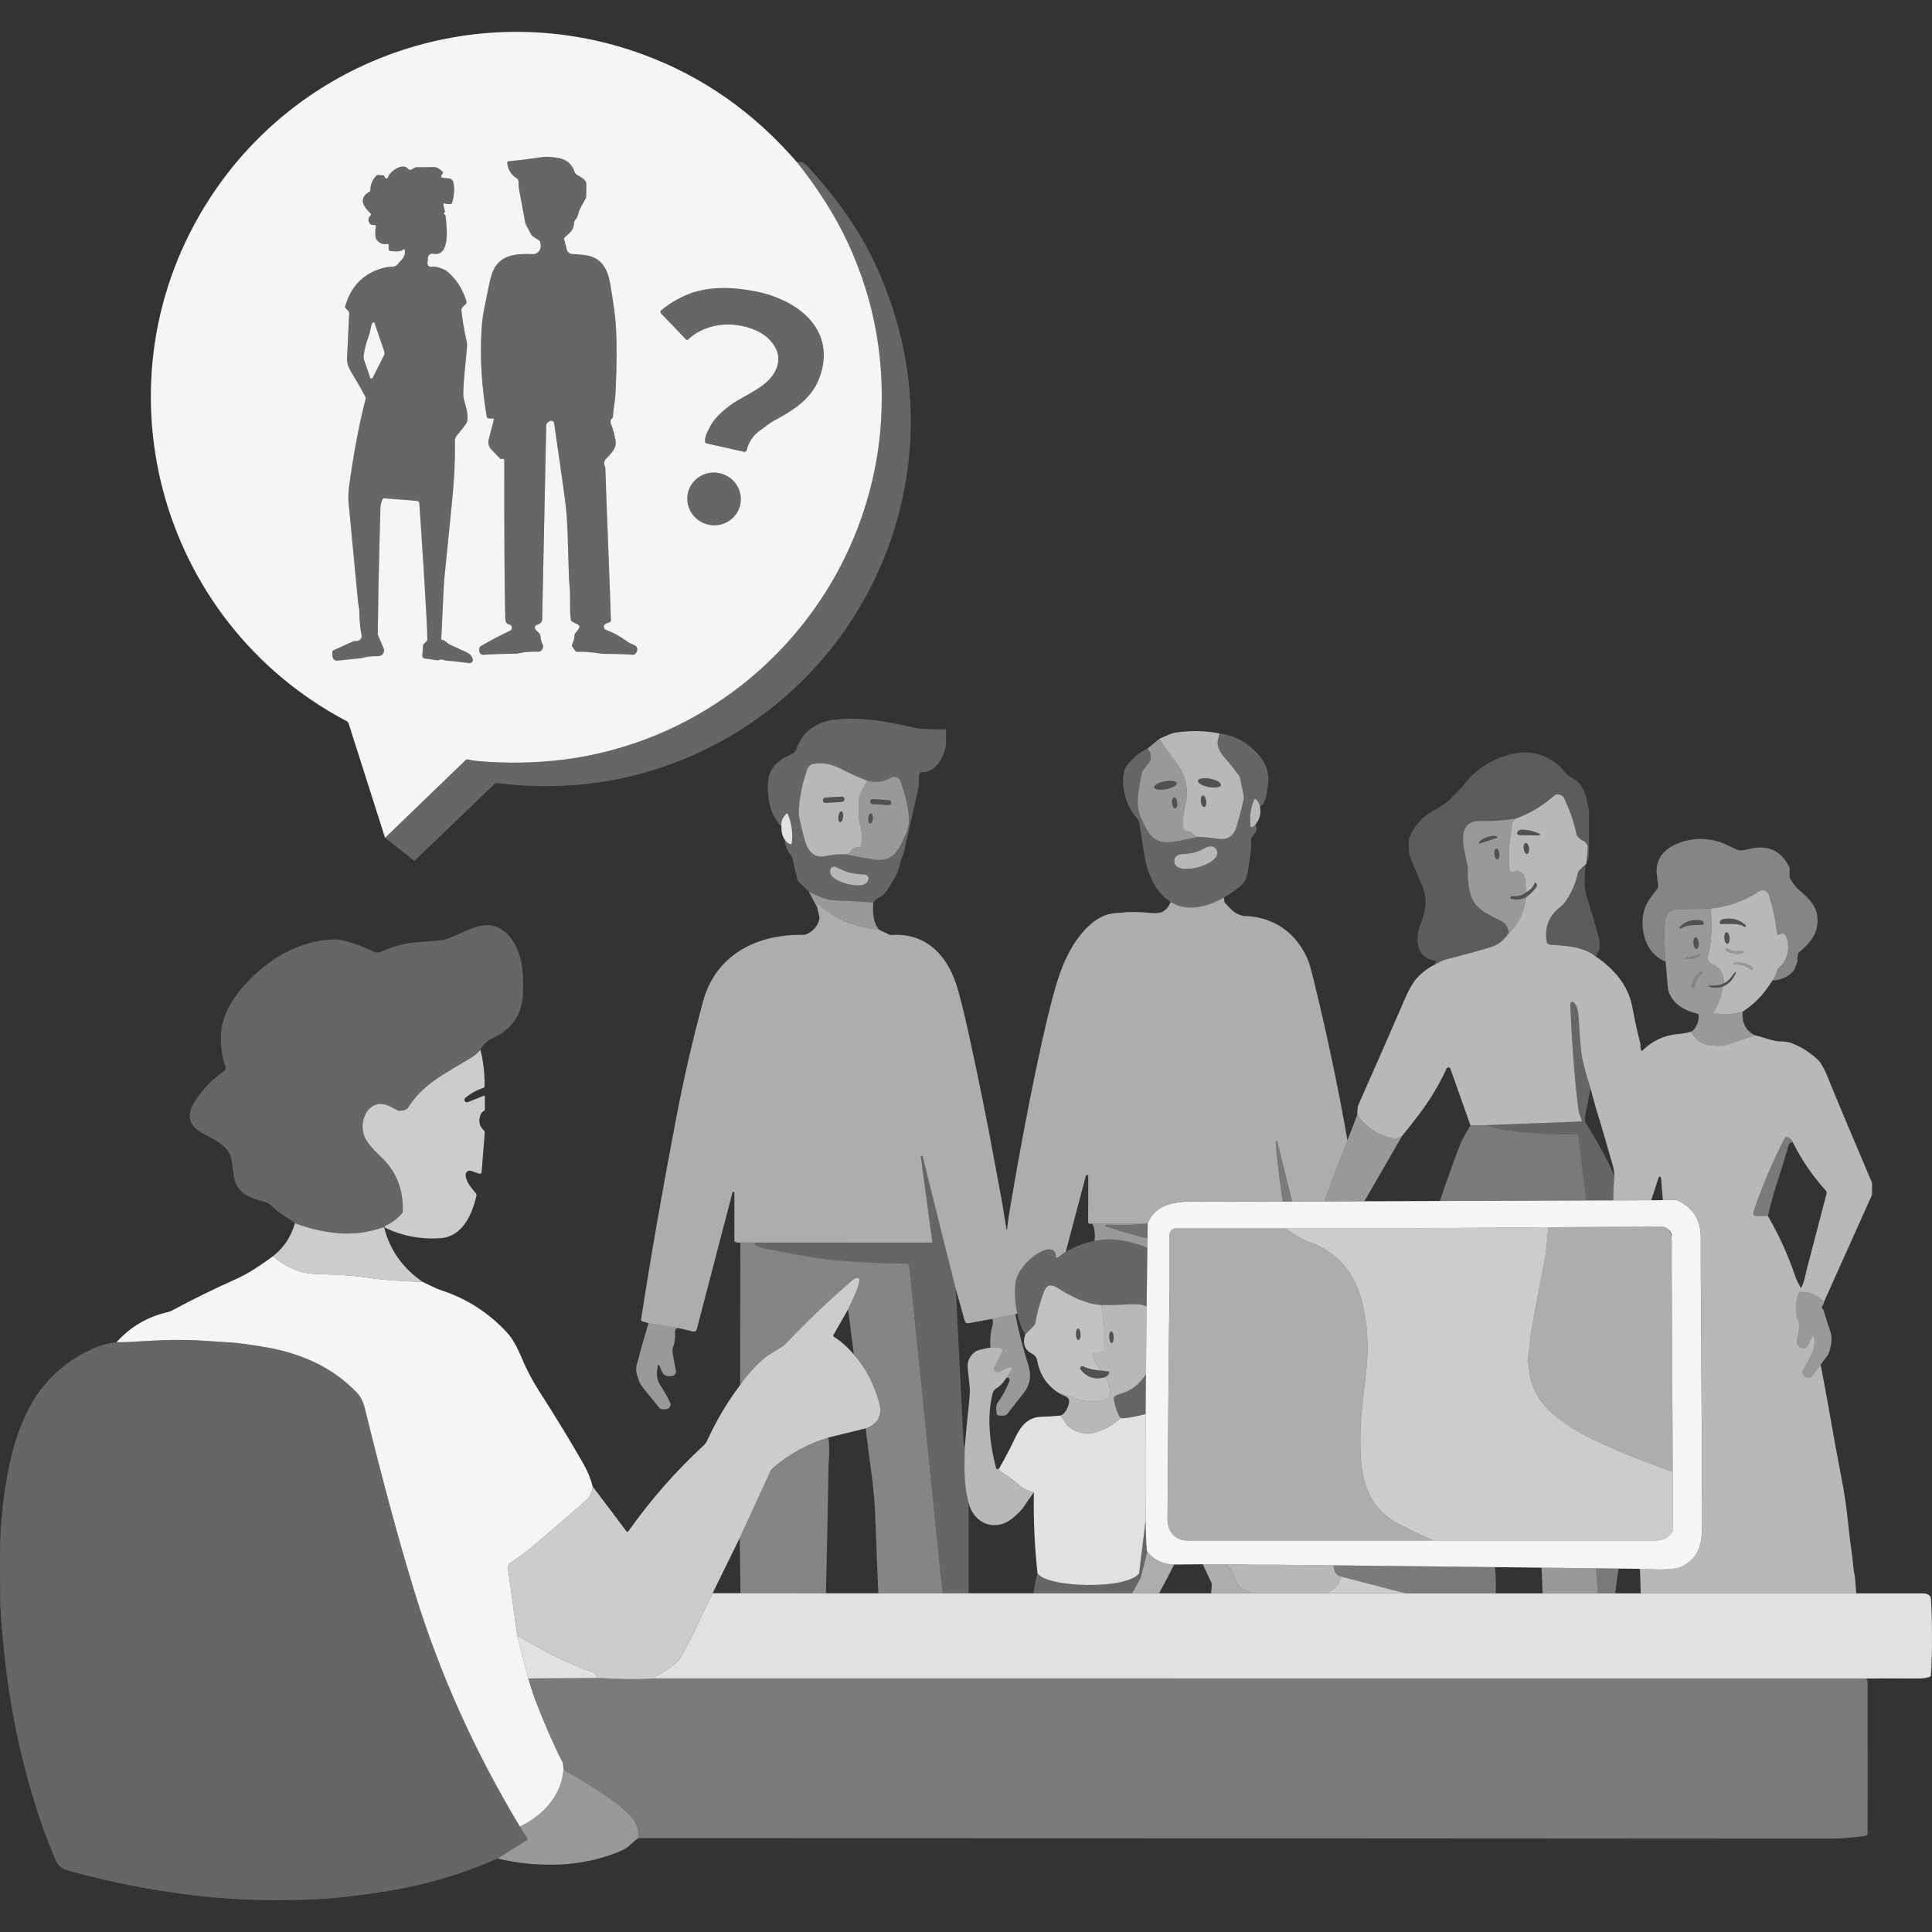<?xml version="1.0" encoding="UTF-8" standalone="no"?>
<!DOCTYPE svg PUBLIC "-//W3C//DTD SVG 1.1//EN" "http://www.w3.org/Graphics/SVG/1.1/DTD/svg11.dtd">
<svg width="100%" height="100%" viewBox="0 0 300 300" version="1.1" xmlns="http://www.w3.org/2000/svg" xmlns:xlink="http://www.w3.org/1999/xlink" xml:space="preserve" xmlns:serif="http://www.serif.com/" style="fill-rule:evenodd;clip-rule:evenodd;stroke-linejoin:round;stroke-miterlimit:2;">
    <rect x="0" y="0" width="300" height="300" fill="#333333" stroke="none"/>
    <path d="M59.793,130.095L54.128,112.328C54.082,112.18 53.977,112.06 53.843,111.987C24.328,96.448 14.342,58.898 32.574,30.797C47.018,8.535 74.934,-0.726 99.895,8.476C109.133,11.883 117.097,17.47 123.795,25.241C127.048,29.323 129.645,33.427 131.584,37.555C135.931,46.813 137.625,56.707 136.664,67.249L136.661,67.278C134.077,93.336 113.901,114.483 87.708,117.929C83.225,118.495 78.721,118.577 74.199,118.175C73.647,118.126 73.134,118.042 72.652,117.929C72.529,117.9 72.398,117.936 72.307,118.024L59.793,130.095ZM115.947,69.901C115.901,70.087 115.715,70.2 115.529,70.157L109.709,68.849C109.586,68.821 109.498,68.719 109.488,68.593C109.417,67.759 109.829,67.091 110.286,66.191C111.088,64.605 113.173,62.981 114.449,62.228C117.069,60.688 120.29,59.363 120.824,56.289C121.155,54.377 119.632,52.513 118.088,51.662C114.639,49.767 109.864,49.876 106.84,52.727C106.752,52.808 106.615,52.805 106.531,52.717L102.628,48.645C102.504,48.518 102.515,48.315 102.652,48.202C103.879,47.175 105.244,46.356 106.742,45.741C110.001,44.404 113.753,44.538 117.368,45.252C123.525,46.472 129.632,50.801 127.473,57.988C126.348,61.74 123.451,63.596 120.072,65.386C119.548,65.664 118.735,66.36 118.278,66.655C117.065,67.436 116.288,68.519 115.947,69.901ZM76.569,64.996L75.929,64.981C75.749,64.978 75.598,64.844 75.57,64.669C74.839,60.242 74.48,55.744 74.772,51.191C74.839,50.136 74.955,49.183 75.117,48.332C75.746,45.051 76.168,43.107 76.382,42.506C77.448,39.482 80.081,39.366 82.842,39.468C82.951,39.471 83.056,39.45 83.155,39.404C83.868,39.063 84.111,38.469 83.886,37.622C83.851,37.488 83.77,37.372 83.654,37.298L82.624,36.62C82.589,36.595 82.56,36.567 82.543,36.532C81.92,35.41 81.593,34.756 81.558,34.566C81.14,32.295 80.813,30.512 80.57,29.221C80.489,28.778 80.602,28.167 80.426,27.885C80.37,27.801 80.299,27.727 80.215,27.671C79.34,27.105 78.854,26.317 78.763,25.308C78.749,25.167 78.851,25.044 78.991,25.034C80.254,24.932 82.033,24.714 84.326,24.38C84.853,24.306 85.641,24.355 86.685,24.531C87.947,24.745 88.788,25.452 89.206,26.651C89.287,26.887 89.456,27.08 89.677,27.193C90.423,27.576 90.855,27.934 90.975,28.261C91.024,28.381 91.049,28.511 91.045,28.638L91.024,30.501C91.02,30.617 90.989,30.73 90.933,30.832C90.5,31.602 90.205,32.154 90.043,32.495C89.772,33.061 89.772,33.705 89.319,34.144C89.227,34.232 89.174,34.352 89.164,34.475C89.083,35.755 88.584,36.025 87.687,36.869C87.606,36.947 87.571,37.063 87.599,37.172L88.021,38.771C88.12,39.151 88.454,39.425 88.847,39.447C89.839,39.492 90.63,39.573 91.221,39.682C93.51,40.108 94.393,41.957 94.751,44.049C94.98,45.382 95.17,46.592 95.321,47.678C95.497,48.954 95.613,50.171 95.669,51.328C95.788,53.898 95.767,56.957 95.602,60.505C95.56,61.409 95.5,62.098 95.426,62.569C95.268,63.579 95.191,64.264 95.198,64.626C95.198,64.753 95.141,64.876 95.047,64.957C94.526,65.393 94.983,66.04 95.134,66.532C95.331,67.183 95.483,67.805 95.585,68.406C95.788,69.595 94.92,70.396 94.108,71.254C93.77,71.61 93.714,72 93.935,72.422C93.974,72.492 93.992,72.566 93.995,72.643C94.132,77.457 94.825,94.019 94.86,96.336C94.86,96.462 94.776,96.575 94.656,96.61C94.329,96.712 94.094,96.821 93.949,96.941C93.644,97.197 93.735,97.693 94.115,97.823C95.194,98.199 96.281,98.794 97.381,99.606C97.772,99.894 98.183,100.024 98.531,100.193C98.893,100.369 99.052,100.791 98.897,101.153C98.739,101.515 98.507,101.687 98.197,101.666C96.801,101.571 95.412,101.526 94.03,101.533C93.71,101.533 93.39,101.508 93.074,101.459C91.794,101.258 90.634,101.174 89.596,101.206C89.487,101.209 89.385,101.16 89.326,101.072L88.886,100.46C88.795,100.334 88.781,100.165 88.851,100.024C89.083,99.539 89.203,99.061 89.213,98.59C89.217,98.533 89.234,98.477 89.269,98.428L89.892,97.588C90.039,97.384 89.973,97.095 89.748,96.983L88.844,96.526C88.735,96.469 88.661,96.367 88.64,96.244C88.39,94.634 88.629,92.447 88.443,90.991C88.362,90.358 88.288,88.48 88.214,85.358C88.141,82.225 88.018,79.936 87.845,78.498C87.641,76.81 87.04,72.552 86.045,65.727C85.996,65.386 85.598,65.217 85.317,65.418L85.067,65.597C84.916,65.706 84.825,65.878 84.821,66.064L84.188,96.237C84.185,96.35 84.15,96.459 84.086,96.55C83.914,96.807 83.689,96.962 83.411,97.011C83.039,97.074 82.933,97.563 83.232,97.841C83.39,97.985 83.566,98.161 83.766,98.372C83.854,98.467 83.907,98.59 83.914,98.72C83.939,99.216 84.065,99.701 84.301,100.172C84.354,100.281 84.364,100.404 84.326,100.52C84.171,100.977 83.928,101.202 83.598,101.199C82.272,101.181 81.277,101.258 80.605,101.434C80.461,101.473 80.31,101.494 80.159,101.498C78.014,101.526 76.316,101.582 75.064,101.67C74.765,101.691 74.494,101.484 74.434,101.188C74.396,100.981 74.403,100.78 74.459,100.58C74.494,100.471 74.568,100.376 74.67,100.316C76.685,99.17 78.186,98.386 79.174,97.96C79.652,97.756 79.572,97.057 79.062,96.969C78.671,96.902 78.471,96.575 78.457,95.991C78.334,90.573 78.285,82.401 78.309,71.476C78.309,71.318 78.158,71.198 78.003,71.24L77.908,71.265C77.806,71.29 77.697,71.261 77.627,71.184L76.277,69.778C75.89,69.373 75.742,68.797 75.883,68.259L76.692,65.154C76.713,65.076 76.653,64.999 76.569,64.996ZM62.669,38.719C62.391,38.954 61.983,39.063 61.445,39.039C60.893,39.014 60.601,38.993 60.577,38.982C60.359,38.888 60.289,38.61 60.366,38.142C60.391,37.984 60.253,37.85 60.099,37.882C59.424,38.012 58.864,37.762 58.421,37.133C58.358,37.045 58.323,36.943 58.312,36.838C58.246,36.145 58.26,35.607 58.362,35.224C58.397,35.104 58.33,34.977 58.21,34.939C58.165,34.925 58.066,34.925 57.912,34.939C57.303,34.995 56.983,34.003 57.405,33.624C57.476,33.557 57.528,33.494 57.563,33.427C57.62,33.321 57.599,33.195 57.514,33.114C56.421,32.091 55.591,30.786 57.374,29.759C57.472,29.703 57.528,29.598 57.521,29.489C57.49,28.722 57.789,27.987 58.425,27.28C58.495,27.207 58.594,27.164 58.692,27.171L59.487,27.235C59.578,27.242 59.656,27.305 59.684,27.393C59.744,27.607 59.863,27.713 60.042,27.713C60.137,27.709 60.215,27.646 60.239,27.558C60.461,26.662 62.433,25.245 63.284,26.152C63.495,26.377 63.692,26.44 63.879,26.342L63.882,26.338L64.329,26.064C64.445,25.993 64.578,25.958 64.712,25.962C65.401,25.983 66.298,25.976 67.405,25.944C67.754,25.934 68.19,26.166 68.713,26.64C68.805,26.725 68.812,26.865 68.731,26.957C68.629,27.069 68.562,27.168 68.524,27.252C68.45,27.418 68.562,27.611 68.745,27.625L69.702,27.699C70.039,27.727 70.324,27.97 70.398,28.304C70.602,29.225 70.538,30.276 70.211,31.458C70.183,31.563 70.099,31.648 69.99,31.672C69.775,31.725 69.452,31.693 69.026,31.577C68.931,31.549 68.837,31.626 68.84,31.725C68.858,32.073 69.181,32.868 69.062,32.959C68.903,33.082 68.844,33.16 68.889,33.198C68.942,33.24 68.995,33.276 69.055,33.307C69.118,33.339 69.16,33.402 69.171,33.473C69.396,35.153 69.976,39.939 67.268,39.394C66.864,39.313 66.477,39.601 66.445,40.013L66.379,40.867C66.351,41.205 66.649,41.479 66.983,41.426C67.507,41.342 68.19,41.493 69.023,41.876C69.118,41.922 69.209,41.975 69.294,42.038C70.486,42.966 71.414,44.225 72.078,45.811C72.293,46.321 72.413,46.683 72.434,46.89C72.448,47.014 72.402,47.133 72.314,47.217L71.857,47.657C71.702,47.805 71.628,48.012 71.65,48.223C71.822,49.802 72.089,51.377 72.451,52.949C72.522,53.255 72.539,53.606 72.507,54.011C72.335,56.107 72.001,58.6 71.938,61.033C71.927,61.413 71.973,61.792 72.071,62.161C72.363,63.273 72.926,64.883 72.377,65.776C72.135,66.166 71.65,66.789 70.925,67.64C70.739,67.861 70.637,68.139 70.64,68.427C70.683,71.437 70.542,74.472 70.222,77.531C70.162,78.122 69.265,87.348 68.977,89.996C68.882,90.85 68.559,99.026 68.52,99.163C68.488,99.272 68.573,99.377 68.685,99.374C69.023,99.36 69.508,99.943 69.944,100.14C70.785,100.517 71.614,100.893 72.441,101.276C72.929,101.505 73.249,101.849 73.397,102.31C73.513,102.672 73.211,103.031 72.834,102.974C71.766,102.816 70.591,102.683 69.311,102.574C68.974,102.545 68.492,102.271 68.144,102.486C68.077,102.528 68,102.542 67.926,102.531L65.918,102.243C65.707,102.211 65.559,102.025 65.577,101.814L65.704,100.172C65.707,100.119 65.732,100.07 65.77,100.031L66.227,99.595C66.305,99.525 66.347,99.423 66.351,99.318C66.403,96.835 65.116,78.139 65.116,78.139C65.106,77.949 64.955,77.795 64.765,77.781L59.666,77.376C59.557,77.369 59.455,77.425 59.406,77.52C59.195,77.932 59.082,78.414 59.068,78.966C59.026,80.727 58.981,82.447 58.931,84.127C58.815,88.129 58.724,92.907 58.657,98.463C58.657,98.519 58.668,98.576 58.692,98.628L59.561,100.643C59.821,101.237 59.374,101.902 58.727,101.891C57.701,101.874 56.825,101.976 56.097,102.194C56.087,102.197 56.076,102.197 56.066,102.197L52.419,102.588C52.011,102.633 51.649,102.324 51.625,101.913L51.589,101.269C51.582,101.149 51.649,101.04 51.755,100.991L54.923,99.557C54.972,99.532 55.025,99.525 55.077,99.536C55.535,99.602 55.872,99.458 56.094,99.1C56.16,98.987 56.182,98.857 56.157,98.73C55.928,97.595 55.802,96.262 55.784,94.729C55.784,94.662 55.777,94.595 55.767,94.528L55.605,93.554L55.598,93.502L54.142,78.196C54.061,77.334 54.079,76.469 54.195,75.615C54.895,70.439 55.753,65.896 56.769,61.989C56.804,61.845 56.786,61.69 56.716,61.56C56.129,60.46 55.366,59.134 54.434,57.583C54.044,56.933 53.861,56.289 53.885,55.653C53.952,54.102 54.065,51.767 54.227,48.642C54.234,48.518 54.188,48.399 54.103,48.311L53.678,47.864C53.601,47.78 53.569,47.664 53.601,47.555C54.547,44.267 56.656,42.249 59.926,41.507C60.584,41.359 61.35,41.574 61.755,41.029C62.282,40.326 63.042,39.985 62.848,38.782C62.834,38.698 62.732,38.662 62.669,38.719ZM106.872,76.348C107.483,74.173 109.773,72.914 111.987,73.538C114.199,74.159 115.5,76.427 114.888,78.601C114.277,80.776 111.988,82.035 109.774,81.411C107.561,80.79 106.26,78.523 106.872,76.348Z" style="fill:white;fill-opacity:0.95;"/>
    <path d="M76.569,64.996L75.929,64.981C75.749,64.978 75.598,64.844 75.57,64.669C74.839,60.242 74.48,55.744 74.772,51.191C74.839,50.136 74.955,49.183 75.117,48.332C75.746,45.051 76.168,43.107 76.382,42.506C77.448,39.482 80.081,39.366 82.842,39.468C82.951,39.471 83.056,39.45 83.155,39.404C83.868,39.063 84.111,38.469 83.886,37.622C83.851,37.488 83.77,37.372 83.654,37.298L82.624,36.62C82.589,36.595 82.56,36.567 82.543,36.532C81.92,35.41 81.593,34.756 81.558,34.566C81.14,32.295 80.813,30.512 80.57,29.221C80.489,28.778 80.602,28.167 80.426,27.885C80.37,27.801 80.299,27.727 80.215,27.671C79.34,27.105 78.854,26.317 78.763,25.308C78.749,25.167 78.851,25.044 78.991,25.034C80.254,24.932 82.033,24.714 84.326,24.38C84.853,24.306 85.641,24.355 86.685,24.531C87.947,24.745 88.788,25.452 89.206,26.651C89.287,26.887 89.456,27.08 89.677,27.193C90.423,27.576 90.855,27.934 90.975,28.261C91.024,28.381 91.049,28.511 91.045,28.638L91.024,30.501C91.02,30.617 90.989,30.73 90.933,30.832C90.5,31.602 90.205,32.154 90.043,32.495C89.772,33.061 89.772,33.705 89.319,34.144C89.227,34.232 89.174,34.352 89.164,34.475C89.083,35.755 88.584,36.025 87.687,36.869C87.606,36.947 87.571,37.063 87.599,37.172L88.021,38.771C88.12,39.151 88.454,39.425 88.847,39.447C89.839,39.492 90.63,39.573 91.221,39.682C93.51,40.108 94.393,41.957 94.751,44.049C94.98,45.382 95.17,46.592 95.321,47.678C95.497,48.954 95.613,50.171 95.669,51.328C95.788,53.898 95.767,56.957 95.602,60.505C95.56,61.409 95.5,62.098 95.426,62.569C95.268,63.579 95.191,64.264 95.198,64.626C95.198,64.753 95.141,64.876 95.047,64.957C94.526,65.393 94.983,66.04 95.134,66.532C95.331,67.183 95.483,67.805 95.585,68.406C95.788,69.595 94.92,70.396 94.108,71.254C93.77,71.61 93.714,72 93.935,72.422C93.974,72.492 93.992,72.566 93.995,72.643C94.132,77.457 94.825,94.019 94.86,96.336C94.86,96.462 94.776,96.575 94.656,96.61C94.329,96.712 94.094,96.821 93.949,96.941C93.644,97.197 93.735,97.693 94.115,97.823C95.194,98.199 96.281,98.794 97.381,99.606C97.772,99.894 98.183,100.024 98.531,100.193C98.893,100.369 99.052,100.791 98.897,101.153C98.739,101.515 98.507,101.687 98.197,101.666C96.801,101.571 95.412,101.526 94.03,101.533C93.71,101.533 93.39,101.508 93.074,101.459C91.794,101.258 90.634,101.174 89.596,101.206C89.487,101.209 89.385,101.16 89.326,101.072L88.886,100.46C88.795,100.334 88.781,100.165 88.851,100.024C89.083,99.539 89.203,99.061 89.213,98.59C89.217,98.533 89.234,98.477 89.269,98.428L89.892,97.588C90.039,97.384 89.973,97.095 89.748,96.983L88.844,96.526C88.735,96.469 88.661,96.367 88.64,96.244C88.39,94.634 88.629,92.447 88.443,90.991C88.362,90.358 88.288,88.48 88.214,85.358C88.141,82.225 88.018,79.936 87.845,78.498C87.641,76.81 87.04,72.552 86.045,65.727C85.996,65.386 85.598,65.217 85.317,65.418L85.067,65.597C84.916,65.706 84.825,65.878 84.821,66.064L84.188,96.237C84.185,96.35 84.15,96.459 84.086,96.55C83.914,96.807 83.689,96.962 83.411,97.011C83.039,97.074 82.933,97.563 83.232,97.841C83.39,97.985 83.566,98.161 83.766,98.372C83.854,98.467 83.907,98.59 83.914,98.72C83.939,99.216 84.065,99.701 84.301,100.172C84.354,100.281 84.364,100.404 84.326,100.52C84.171,100.977 83.928,101.202 83.598,101.199C82.272,101.181 81.277,101.258 80.605,101.434C80.461,101.473 80.31,101.494 80.159,101.498C78.014,101.526 76.316,101.582 75.064,101.67C74.765,101.691 74.494,101.484 74.434,101.188C74.396,100.981 74.403,100.78 74.459,100.58C74.494,100.471 74.568,100.376 74.67,100.316C76.685,99.17 78.186,98.386 79.174,97.96C79.652,97.756 79.572,97.057 79.062,96.969C78.671,96.902 78.471,96.575 78.457,95.991C78.334,90.573 78.285,82.401 78.309,71.476C78.309,71.318 78.158,71.198 78.003,71.24L77.908,71.265C77.806,71.29 77.697,71.261 77.627,71.184L76.277,69.778C75.89,69.373 75.742,68.797 75.883,68.259L76.692,65.154C76.713,65.076 76.653,64.999 76.569,64.996Z" style="fill:white;fill-opacity:0.25;"/>
    <path d="M123.795,25.241C124.326,24.97 124.931,25.234 125.61,26.039L126.105,26.619C128.324,29.056 130.367,31.669 132.227,34.461C133.978,37.08 135.49,39.9 136.76,42.914C140.659,52.165 142.118,61.574 141.137,71.145C139.154,90.481 127.34,107.609 109.804,116.241C99.674,121.227 88.809,123.017 77.205,121.607C77.05,121.586 76.899,121.639 76.787,121.744L64.448,133.576C64.388,133.632 64.297,133.636 64.234,133.587L59.793,130.095L72.307,118.024C72.398,117.936 72.529,117.9 72.652,117.929C73.134,118.042 73.647,118.126 74.199,118.175C78.721,118.577 83.225,118.495 87.708,117.929C113.901,114.483 134.077,93.336 136.661,67.278L136.664,67.249C137.625,56.707 135.931,46.813 131.584,37.555C129.645,33.427 127.048,29.323 123.795,25.241Z" style="fill:white;fill-opacity:0.25;"/>
    <path d="M62.669,38.719C62.391,38.954 61.983,39.063 61.445,39.039C60.893,39.014 60.601,38.993 60.577,38.982C60.359,38.888 60.289,38.61 60.366,38.142C60.391,37.984 60.253,37.85 60.099,37.882C59.424,38.012 58.864,37.762 58.421,37.133C58.358,37.045 58.323,36.943 58.312,36.838C58.246,36.145 58.26,35.607 58.362,35.224C58.397,35.104 58.33,34.977 58.21,34.939C58.165,34.925 58.066,34.925 57.912,34.939C57.303,34.995 56.983,34.003 57.405,33.624C57.476,33.557 57.528,33.494 57.563,33.427C57.62,33.321 57.599,33.195 57.514,33.114C56.421,32.091 55.591,30.786 57.374,29.759C57.472,29.703 57.528,29.598 57.521,29.489C57.49,28.722 57.789,27.987 58.425,27.28C58.495,27.207 58.594,27.164 58.692,27.171L59.487,27.235C59.578,27.242 59.656,27.305 59.684,27.393C59.744,27.607 59.863,27.713 60.042,27.713C60.137,27.709 60.215,27.646 60.239,27.558C60.461,26.662 62.433,25.245 63.284,26.152C63.495,26.377 63.692,26.44 63.879,26.342L63.882,26.338L64.329,26.064C64.445,25.993 64.578,25.958 64.712,25.962C65.401,25.983 66.298,25.976 67.405,25.944C67.754,25.934 68.19,26.166 68.713,26.64C68.805,26.725 68.812,26.865 68.731,26.957C68.629,27.069 68.562,27.168 68.524,27.252C68.45,27.418 68.562,27.611 68.745,27.625L69.702,27.699C70.039,27.727 70.324,27.97 70.398,28.304C70.602,29.225 70.538,30.276 70.211,31.458C70.183,31.563 70.099,31.648 69.99,31.672C69.775,31.725 69.452,31.693 69.026,31.577C68.931,31.549 68.837,31.626 68.84,31.725C68.858,32.073 69.181,32.868 69.062,32.959C68.903,33.082 68.844,33.16 68.889,33.198C68.942,33.24 68.995,33.276 69.055,33.307C69.118,33.339 69.16,33.402 69.171,33.473C69.396,35.153 69.976,39.939 67.268,39.394C66.864,39.313 66.477,39.601 66.445,40.013L66.379,40.867C66.351,41.205 66.649,41.479 66.983,41.426C67.507,41.342 68.19,41.493 69.023,41.876C69.118,41.922 69.209,41.975 69.294,42.038C70.486,42.966 71.414,44.225 72.078,45.811C72.293,46.321 72.413,46.683 72.434,46.89C72.448,47.014 72.402,47.133 72.314,47.217L71.857,47.657C71.702,47.805 71.628,48.012 71.65,48.223C71.822,49.802 72.089,51.377 72.451,52.949C72.522,53.255 72.539,53.606 72.507,54.011C72.335,56.107 72.001,58.6 71.938,61.033C71.927,61.413 71.973,61.792 72.071,62.161C72.363,63.273 72.926,64.883 72.377,65.776C72.135,66.166 71.65,66.789 70.925,67.64C70.739,67.861 70.637,68.139 70.64,68.427C70.683,71.437 70.542,74.472 70.222,77.531C70.162,78.122 69.265,87.348 68.977,89.996C68.882,90.85 68.559,99.026 68.52,99.163C68.488,99.272 68.573,99.377 68.685,99.374C69.023,99.36 69.508,99.943 69.944,100.14C70.785,100.517 71.614,100.893 72.441,101.276C72.929,101.505 73.249,101.849 73.397,102.31C73.513,102.672 73.211,103.031 72.834,102.974C71.766,102.816 70.591,102.683 69.311,102.574C68.974,102.545 68.492,102.271 68.144,102.486C68.077,102.528 68,102.542 67.926,102.531L65.918,102.243C65.707,102.211 65.559,102.025 65.577,101.814L65.704,100.172C65.707,100.119 65.732,100.07 65.77,100.031L66.227,99.595C66.305,99.525 66.347,99.423 66.351,99.318C66.403,96.835 65.116,78.139 65.116,78.139C65.106,77.949 64.955,77.795 64.765,77.781L59.666,77.376C59.557,77.369 59.455,77.425 59.406,77.52C59.195,77.932 59.082,78.414 59.068,78.966C59.026,80.727 58.981,82.447 58.931,84.127C58.815,88.129 58.724,92.907 58.657,98.463C58.657,98.519 58.668,98.576 58.692,98.628L59.561,100.643C59.821,101.237 59.374,101.902 58.727,101.891C57.701,101.874 56.825,101.976 56.097,102.194C56.087,102.197 56.076,102.197 56.066,102.197L52.419,102.588C52.011,102.633 51.649,102.324 51.625,101.913L51.589,101.269C51.582,101.149 51.649,101.04 51.755,100.991L54.923,99.557C54.972,99.532 55.025,99.525 55.077,99.536C55.535,99.602 55.872,99.458 56.094,99.1C56.16,98.987 56.182,98.857 56.157,98.73C55.928,97.595 55.802,96.262 55.784,94.729C55.784,94.662 55.777,94.595 55.767,94.528L55.605,93.554L55.598,93.502L54.142,78.196C54.061,77.334 54.079,76.469 54.195,75.615C54.895,70.439 55.753,65.896 56.769,61.989C56.804,61.845 56.786,61.69 56.716,61.56C56.129,60.46 55.366,59.134 54.434,57.583C54.044,56.933 53.861,56.289 53.885,55.653C53.952,54.102 54.065,51.767 54.227,48.642C54.234,48.518 54.188,48.399 54.103,48.311L53.678,47.864C53.601,47.78 53.569,47.664 53.601,47.555C54.547,44.267 56.656,42.249 59.926,41.507C60.584,41.359 61.35,41.574 61.755,41.029C62.282,40.326 63.042,39.985 62.848,38.782C62.834,38.698 62.732,38.662 62.669,38.719ZM57.852,58.691L59.617,55.206C59.719,55.006 59.733,54.774 59.663,54.563L58.168,50.175C58.116,50.016 57.901,49.999 57.824,50.146C57.525,50.706 57.567,51.286 57.331,51.936C56.857,53.248 56.572,54.341 56.47,55.22C56.445,55.456 56.47,55.692 56.547,55.913L57.483,58.666C57.539,58.835 57.771,58.849 57.852,58.691Z" style="fill:white;fill-opacity:0.25;"/>
    <path d="M115.947,69.901C115.901,70.087 115.715,70.2 115.529,70.157L109.709,68.849C109.586,68.821 109.498,68.719 109.488,68.593C109.417,67.759 109.829,67.091 110.286,66.191C111.088,64.605 113.173,62.981 114.449,62.228C117.069,60.688 120.29,59.363 120.824,56.289C121.155,54.377 119.632,52.513 118.088,51.662C114.639,49.767 109.864,49.876 106.84,52.727C106.752,52.808 106.615,52.805 106.531,52.717L102.628,48.645C102.504,48.518 102.515,48.315 102.652,48.202C103.879,47.175 105.244,46.356 106.742,45.741C110.001,44.404 113.753,44.538 117.368,45.252C123.525,46.472 129.632,50.801 127.473,57.988C126.348,61.74 123.451,63.596 120.072,65.386C119.548,65.664 118.735,66.36 118.278,66.655C117.065,67.436 116.288,68.519 115.947,69.901Z" style="fill:white;fill-opacity:0.25;"/>
    <path d="M57.852,58.691L59.617,55.206C59.719,55.006 59.733,54.774 59.663,54.563L58.168,50.175C58.116,50.016 57.901,49.999 57.824,50.146C57.525,50.706 57.567,51.286 57.331,51.936C56.857,53.248 56.572,54.341 56.47,55.22C56.445,55.456 56.47,55.692 56.547,55.913L57.483,58.666C57.539,58.835 57.771,58.849 57.852,58.691Z" style="fill:white;fill-opacity:0.95;"/>
    <path d="M106.872,76.348C107.483,74.173 109.773,72.914 111.987,73.538C114.199,74.159 115.5,76.427 114.888,78.601C114.277,80.776 111.988,82.035 109.774,81.411C107.561,80.79 106.26,78.523 106.872,76.348Z" style="fill:white;fill-opacity:0.25;"/>
    <path d="M125.578,138.432L123.936,136.832C123.809,136.709 123.099,133.597 123.081,133.355C123.067,133.2 123.011,133.063 122.909,132.943C122.266,132.198 121.907,131.333 121.837,130.352C122.1,130.76 122.393,131.005 122.719,131.09C122.825,131.118 122.934,131.045 122.948,130.936C123.147,129.35 122.937,127.845 122.336,126.414C122.29,126.305 122.149,126.283 122.069,126.368C121.482,126.987 121.242,127.648 121.337,128.341C120.159,127.085 119.488,125.587 119.326,123.85C119.238,122.89 119.207,122.134 119.235,121.586C119.358,119.188 120.937,117.936 122.927,117.092C123.271,116.944 123.539,116.663 123.672,116.311C123.957,115.541 124.291,114.894 124.674,114.363C125.673,112.985 127.572,112.022 129.2,111.8C133.279,111.241 137.523,111.944 142.108,113.034C143.113,113.273 146.588,113.259 146.588,113.259C146.742,113.207 146.904,113.319 146.904,113.484L146.904,115.148C146.972,116.933 145.424,120.126 143.007,119.896C142.884,119.984 142.695,120.13 142.695,120.281L142.695,121.948C142.695,121.973 142.692,121.997 142.688,122.022L140.378,132.279C140.371,132.303 140.364,132.331 140.353,132.36L139.959,133.439C139.956,133.45 139.956,133.457 139.952,133.464C139.58,134.912 139.21,135.915 138.841,136.47C138.258,137.349 137.632,138.826 136.591,139.322C136.197,139.508 135.87,139.779 135.61,140.141C133.651,140.004 131.703,139.899 129.766,139.821C128.549,139.772 127.153,139.308 125.578,138.432ZM134.671,121.238C133.233,120.675 131.823,120.038 130.448,119.325C129.045,118.597 127.663,118.362 126.295,118.629C125.866,118.712 125.515,119.012 125.367,119.423C124.586,121.59 124.137,123.766 124.038,125.953C124.02,126.35 124.053,126.748 124.14,127.134C124.456,128.537 124.711,129.588 124.91,130.296C125.375,131.951 126.211,133.339 128.169,132.929C129.123,132.73 130.1,132.637 131.098,132.651C132.674,132.961 134.256,133.239 135.842,133.481C138.792,133.932 139.649,131.804 140.786,129.213C141.724,127.074 140.531,123.361 139.847,121.371C139.64,120.77 139.295,120.61 138.722,120.636C138.63,120.641 138.545,120.667 138.472,120.71C137.313,121.394 136.053,121.586 134.671,121.238ZM131.506,137.24C132.509,137.504 134.589,137.863 134.864,136.498C134.935,136.147 134.625,135.812 134.21,135.791C133.243,135.744 132.491,135.649 131.96,135.51C131.429,135.371 130.732,135.086 129.864,134.649C129.495,134.463 129.06,134.603 128.95,134.944C128.524,136.267 130.504,136.976 131.506,137.24Z" style="fill:white;fill-opacity:0.25;"/>
    <path d="M180.013,114.729C181.247,114.149 182.077,113.826 182.502,113.759C184.805,113.407 187.091,113.449 189.355,113.885C189.194,114.909 188.801,115.291 189.334,116.424C189.821,117.457 190.787,118.274 191.532,119.293L192.19,120.19C192.383,120.366 192.517,120.598 192.569,120.854L193.114,123.527C193.157,123.727 193.155,123.938 193.111,124.139C192.797,125.55 192.446,126.937 192.035,128.291C191.581,129.786 190.671,130.439 189.303,130.26C187.629,130.042 186.532,129.94 186.015,129.951C185.66,129.881 185.346,129.677 185.08,129.339C185.016,129.258 184.929,129.198 184.827,129.174L184.099,128.984C183.874,128.924 183.715,128.72 183.712,128.488L183.694,127.004C183.694,126.959 183.697,126.913 183.705,126.867C183.872,125.839 184.014,125.12 184.109,124.701C184.296,123.878 184.356,123.186 184.296,122.627C184.126,121.062 183.698,119.835 183.019,118.945C181.982,117.585 180.98,116.178 180.013,114.729ZM186.016,121.225C185.948,121.579 186.694,122.018 187.678,122.207C188.663,122.398 189.517,122.264 189.586,121.912C189.654,121.558 188.909,121.118 187.924,120.93C186.94,120.738 186.085,120.872 186.016,121.225ZM186.781,123.523C186.557,123.548 186.419,123.97 186.479,124.462C186.535,124.954 186.768,125.331 186.993,125.303C187.218,125.278 187.355,124.856 187.296,124.364C187.239,123.871 187.007,123.495 186.781,123.523Z" style="fill:white;fill-opacity:0.65;"/>
    <path d="M181.812,140.077C180.633,139.371 179.641,138.229 178.881,136.67C178.395,135.675 177.959,134.42 177.699,132.764C177.33,130.447 177.07,128.794 176.912,127.81C176.873,127.567 176.767,127.338 176.606,127.149C175.055,125.338 174.324,123.21 174.411,120.774C174.436,120.032 174.619,119.42 174.953,118.945C175.793,117.76 176.866,116.857 178.174,116.238C178.656,116.762 178.796,117.371 178.62,118.073C178.594,118.178 178.547,118.277 178.476,118.361L177.509,119.568C177.457,119.634 177.417,119.712 177.393,119.796C177.101,120.824 176.881,122.117 176.701,123.664C176.467,125.668 177.045,126.874 178.04,128.762C178.793,130.19 179.946,130.866 181.5,130.784C182.221,130.746 183.726,130.468 186.015,129.951C186.532,129.94 187.629,130.042 189.303,130.26C190.671,130.439 191.581,129.786 192.035,128.291C192.446,126.937 192.797,125.55 193.111,124.139C193.155,123.938 193.157,123.727 193.114,123.527L192.569,120.854C192.517,120.598 192.383,120.366 192.19,120.19L191.532,119.293C190.787,118.274 189.821,117.457 189.334,116.424C188.801,115.291 189.194,114.909 189.355,113.885C191.265,114.149 192.903,114.87 194.264,116.048C196.121,117.651 197.26,119.42 196.884,121.934C196.669,123.355 196.652,124.518 195.65,125.303C195.555,124.754 195.332,124.346 194.978,124.089C194.894,124.029 194.774,124.061 194.735,124.156C194.187,125.494 194.002,126.871 194.187,128.288C194.201,128.397 194.307,128.464 194.412,128.435C194.623,128.377 194.806,128.232 194.957,128.006C195.435,128.97 194.95,129.237 194.433,129.916C194.31,130.078 194.254,130.274 194.275,130.475C194.356,131.291 194.169,132.989 193.719,135.566C193.564,136.449 193.188,137.143 192.576,137.63C191.696,138.332 190.835,138.919 189.998,139.394C186.821,141.197 183.996,141.385 181.812,140.077ZM185.474,132.374C184.974,132.51 184.398,132.592 183.747,132.613C183.075,132.634 182.417,132.88 182.341,133.541C182.13,135.366 185.058,134.95 186.106,134.663C187.15,134.377 189.878,133.23 188.765,131.772C188.361,131.244 187.672,131.369 187.08,131.695C186.511,132.009 185.976,132.236 185.474,132.374Z" style="fill:white;fill-opacity:0.25;"/>
    <path d="M178.174,116.238L180.013,114.729C180.98,116.178 181.982,117.585 183.019,118.945C183.698,119.835 184.126,121.062 184.296,122.627C184.356,123.186 184.296,123.878 184.109,124.701C184.014,125.12 183.872,125.839 183.705,126.867C183.697,126.913 183.694,126.959 183.694,127.004L183.712,128.488C183.715,128.72 183.874,128.924 184.099,128.984L184.827,129.174C184.929,129.198 185.016,129.258 185.08,129.339C185.346,129.677 185.66,129.881 186.015,129.951C183.726,130.468 182.221,130.746 181.5,130.784C179.946,130.866 178.793,130.19 178.04,128.762C177.045,126.874 176.467,125.668 176.701,123.664C176.881,122.117 177.101,120.824 177.393,119.796C177.417,119.712 177.457,119.634 177.509,119.568L178.476,118.361C178.547,118.277 178.594,118.178 178.62,118.073C178.796,117.371 178.656,116.762 178.174,116.238ZM182.711,121.607C182.646,121.269 181.817,121.143 180.851,121.322C179.886,121.501 179.158,121.923 179.22,122.261C179.285,122.599 180.115,122.725 181.08,122.546C182.045,122.366 182.773,121.945 182.711,121.607ZM182.31,123.82C182.08,123.843 181.936,124.244 181.988,124.714C182.038,125.183 182.263,125.545 182.491,125.519C182.72,125.496 182.865,125.095 182.813,124.625C182.763,124.156 182.537,123.794 182.31,123.82Z" style="fill:white;fill-opacity:0.5;"/>
    <path d="M222.76,149.8C222.883,149.663 222.939,149.529 222.936,149.399C222.932,149.311 222.883,149.23 222.805,149.192C222.44,149.005 221.978,149.035 221.624,148.823C219.167,147.347 220.414,143.932 220.488,143.756C221.455,141.442 221.726,139.483 220.692,137.18C219.905,135.422 219.289,133.928 218.85,132.697C218.751,132.426 218.727,131.674 218.779,130.447C218.783,130.334 218.807,130.218 218.846,130.109C219.286,128.896 220.049,127.81 221.135,126.846C222.025,126.058 222.897,125.781 223.846,125.134C224.384,124.772 224.725,124.518 224.873,124.374C226.244,123.063 227.078,122.205 227.369,121.797C228.881,119.687 231.241,118.2 233.657,117.387C236.642,116.382 239.3,116.762 241.628,118.527C242.106,118.889 242.489,119.269 242.774,119.673C243.505,120.703 244.596,120.805 245.316,121.748C246.301,123.035 246.378,124.16 246.677,125.598C246.73,125.837 246.755,126.083 246.751,126.326C246.74,128.446 246.74,130.552 246.751,132.644C246.755,133.017 246.617,133.499 246.34,134.09C246.392,133.277 246.462,132.497 246.54,131.755C246.595,131.231 246.288,130.733 245.788,130.535C245.608,130.464 245.357,130.279 245.046,129.979C244.918,129.857 244.831,129.701 244.796,129.529C244.467,127.905 243.927,126.266 243.175,124.613C242.911,124.033 242.837,123.525 242.117,123.369C241.814,123.303 241.55,123.368 241.325,123.565C239.537,125.135 237.567,126.312 235.408,127.096C233.681,127.395 231.782,127.52 229.708,127.483C228.491,127.461 227.698,127.979 227.324,129.037C227.121,129.61 227.189,130.222 227.201,130.995C227.203,131.136 227.218,131.277 227.246,131.414L227.911,134.628C227.915,134.659 227.919,134.687 227.918,134.715C227.886,135.919 227.943,137.117 228.182,138.309C228.756,141.182 230.882,141.832 233.178,143.067C233.787,143.394 234.159,143.995 234.296,144.877C233.555,145.943 232.742,146.631 231.853,146.938C230.653,147.352 228.181,148.041 224.433,149.005C224.092,149.093 223.537,149.357 222.76,149.8Z" style="fill:white;fill-opacity:0.2;"/>
    <path d="M134.671,121.238C133.233,120.675 131.823,120.038 130.448,119.325C129.045,118.597 127.663,118.362 126.295,118.629C125.866,118.712 125.515,119.012 125.367,119.423C124.586,121.59 124.137,123.766 124.038,125.953C124.02,126.35 124.053,126.748 124.14,127.134C124.456,128.537 124.711,129.588 124.91,130.296C125.375,131.951 126.211,133.339 128.169,132.929C129.123,132.73 130.1,132.637 131.098,132.651L131.679,132.535C131.833,132.507 131.968,132.409 132.044,132.272C132.321,131.777 132.783,131.526 133.433,131.526C133.581,131.526 133.704,131.417 133.722,131.273C133.885,129.954 133.808,128.797 133.479,127.803C133.416,127.613 133.384,127.412 133.381,127.208C133.359,125.756 133.364,124.687 133.381,124.001C133.392,123.555 133.824,122.634 134.671,121.238ZM130.654,125.98C130.452,125.957 130.241,126.315 130.183,126.784C130.124,127.25 130.244,127.651 130.446,127.677C130.648,127.701 130.859,127.342 130.916,126.874C130.975,126.407 130.856,126.006 130.654,125.98ZM131.126,124.065C131.113,123.847 130.923,123.678 130.705,123.692L128.157,123.848C127.937,123.861 127.772,124.051 127.785,124.269L127.787,124.304C127.8,124.522 127.99,124.691 128.208,124.676L130.756,124.521C130.975,124.508 131.141,124.318 131.128,124.1L131.126,124.065Z" style="fill:white;fill-opacity:0.65;"/>
    <path d="M131.098,132.651C132.674,132.961 134.256,133.239 135.842,133.481C138.792,133.932 139.649,131.804 140.786,129.213C141.724,127.074 140.531,123.361 139.847,121.371C139.64,120.77 139.295,120.61 138.722,120.636C138.63,120.641 138.545,120.667 138.472,120.71C137.313,121.394 136.053,121.586 134.671,121.238C133.824,122.634 133.392,123.555 133.381,124.001C133.364,124.687 133.359,125.756 133.381,127.208C133.384,127.412 133.416,127.613 133.479,127.803C133.808,128.797 133.885,129.954 133.722,131.273C133.704,131.417 133.581,131.526 133.433,131.526C132.783,131.526 132.321,131.777 132.044,132.272C131.968,132.409 131.833,132.507 131.679,132.535L131.098,132.651ZM135.234,126.31C135.037,126.298 134.85,126.635 134.82,127.07C134.787,127.504 134.924,127.866 135.121,127.881C135.318,127.894 135.504,127.556 135.535,127.121C135.568,126.688 135.43,126.326 135.234,126.31ZM138.385,124.649C138.398,124.445 138.247,124.269 138.043,124.255L135.518,124.074C135.314,124.058 135.139,124.212 135.123,124.416L135.12,124.451C135.107,124.656 135.258,124.831 135.462,124.845L137.988,125.026C138.191,125.042 138.367,124.888 138.382,124.684L138.385,124.649Z" style="fill:white;fill-opacity:0.5;"/>
    <path d="M186.016,121.225C185.948,121.579 186.694,122.018 187.678,122.207C188.663,122.398 189.517,122.264 189.586,121.912C189.654,121.558 188.909,121.118 187.924,120.93C186.94,120.738 186.085,120.872 186.016,121.225Z" style="fill:white;fill-opacity:0.15;"/>
    <path d="M182.711,121.607C182.646,121.269 181.817,121.143 180.851,121.322C179.886,121.501 179.158,121.923 179.22,122.261C179.285,122.599 180.115,122.725 181.08,122.546C182.045,122.366 182.773,121.945 182.711,121.607Z" style="fill:white;fill-opacity:0.15;"/>
    <path d="M250.512,186.386C250.503,185.248 250.591,183.79 250.647,182.761C250.686,182.083 250.598,181.439 250.39,180.827C250.39,180.827 248.71,174.952 248.446,174.125C247.939,172.55 247.447,170.841 246.973,169.002C246.108,166.305 245.612,164.305 245.489,162.993C245.384,161.878 245.252,160.029 245.091,157.444C245.05,156.78 244.829,156.201 244.441,155.704C244.257,155.469 243.882,155.563 243.829,155.859L243.843,156.214C244.091,161.86 244.454,167.282 245.119,172.462C245.136,172.589 245.165,172.712 245.207,172.831L245.661,174.139L230.819,174.716L228.333,174.741L225.218,165.961C225.119,165.686 224.736,165.672 224.616,165.936C223.924,167.459 223.101,168.971 222.151,170.469C221.276,171.85 219.796,173.834 217.703,176.415L216.919,176.759C216.814,176.808 216.694,176.822 216.578,176.801C214.127,176.375 212.186,175.156 210.762,173.088C210.762,172.332 210.812,171.84 210.91,171.618C213.357,166.101 215.78,160.574 218.178,155.039C218.793,153.615 219.384,152.588 219.943,151.956C220.731,151.066 221.67,150.345 222.76,149.8C223.537,149.357 224.092,149.093 224.433,149.005C228.181,148.041 230.653,147.352 231.853,146.938C232.742,146.631 233.555,145.943 234.296,144.877C235.865,143.605 236.751,141.252 236.958,139.336C237.633,138.861 238.184,138.308 238.611,137.673C238.691,137.553 238.688,137.391 238.604,137.272L238.47,137.085C238.425,137.022 238.33,137.036 238.305,137.107C238.091,137.715 237.644,138.2 236.972,138.569L236.825,136.46L236.818,136.431C236.522,135.394 235.904,135.048 234.958,135.394C234.648,135.507 234.326,135.275 234.328,134.948C234.328,134.909 234.33,133.995 234.325,132.212C234.32,130.665 234.696,129.364 234.782,127.908C234.789,127.785 234.831,127.669 234.905,127.57C235.035,127.398 235.204,127.24 235.408,127.096C237.567,126.312 239.537,125.135 241.325,123.565C241.55,123.368 241.814,123.303 242.117,123.369C242.837,123.525 242.911,124.033 243.175,124.613C243.927,126.266 244.467,127.905 244.796,129.529C244.831,129.701 244.918,129.857 245.046,129.979C245.357,130.279 245.608,130.464 245.788,130.535C246.288,130.733 246.595,131.231 246.54,131.755C246.462,132.497 246.392,133.277 246.34,134.09L246.195,134.283C245.475,134.821 245.077,135.25 245.007,135.573C244.677,137.102 244.067,138.54 243.171,139.888C242.971,140.19 242.602,140.563 242.067,141.006C240.457,142.339 239.809,144.103 240.169,146.217C240.212,146.47 240.418,146.662 240.675,146.685C243.081,146.894 245.686,146.861 247.89,148.594C250.594,150.405 252.883,153.084 253.467,156.372C253.798,158.232 254.216,160.11 254.663,161.84C254.779,162.293 254.701,162.775 254.8,163.053C254.838,163.158 254.972,163.19 255.053,163.113C256.614,161.597 258.425,160.75 260.489,160.574C261.284,160.504 261.994,160.38 262.62,160.201C263.221,161.478 264.241,162.185 265.682,162.328C266.903,162.45 267.887,162.375 268.636,162.103C269.987,161.613 271.28,161.165 272.518,160.76C273.956,161.087 275.324,161.738 276.73,161.72C277.272,161.713 277.835,161.829 278.418,162.065C279.962,162.698 281.323,163.608 282.504,164.797C282.585,164.878 282.652,164.966 282.708,165.068C283.021,165.616 283.337,166.126 283.534,166.608C285.496,171.4 287.863,177.04 290.63,183.528C290.672,183.63 290.693,183.739 290.693,183.848L290.693,185.402C290.693,185.479 290.676,185.56 290.644,185.631L283.225,202.157C282.167,201.106 280.992,200.585 279.702,200.606C279.519,200.609 279.357,200.722 279.29,200.891C278.696,202.392 278.727,203.902 279.364,205.434C279.421,205.571 279.439,205.719 279.42,205.863C279.349,206.422 279.217,207.171 279.023,208.103C278.795,209.2 280.321,209.891 280.83,208.736C281.093,208.141 281.287,207.733 281.411,207.516C281.481,207.392 281.664,207.428 281.688,207.565C281.858,208.535 281.737,209.425 281.333,210.23C280.689,211.517 280.22,212.384 279.93,212.832C279.867,212.93 279.851,213.053 279.884,213.166C280.041,213.688 280.366,213.944 280.869,213.929C281.017,213.925 281.161,213.866 281.27,213.76C281.727,213.314 282.504,212.175 282.567,212.09L282.701,211.909C283.756,217.195 284.844,223.911 285.848,229C286.309,231.331 286.643,233.469 286.85,235.413C287.128,238.012 287.388,240.167 287.638,241.873C287.757,242.703 287.75,243.705 288.018,244.714C288.028,244.753 288.032,244.791 288.035,244.83L288.24,247.42C280.381,247.422 268.601,247.421 254.766,247.42L254.655,243.596C255.095,243.582 255.805,243.605 256.783,243.673C257.63,243.732 258.802,243.687 260.296,243.532C260.461,243.515 260.626,243.473 260.781,243.406C264.43,241.83 264.332,239.035 264.329,235.086L264.327,234.249C264.313,230.802 264.217,228.491 264.279,225.579L264.264,223.208C264.203,213.561 264.119,200.862 264.102,195.18C264.102,193.57 264.1,192.551 264.104,192.336C264.156,189.562 263.008,187.578 260.626,186.439C260.514,186.386 260.394,186.355 260.271,186.348L258.208,186.356L257.922,182.877C257.897,182.684 257.637,182.645 257.556,182.821L256.406,186.363L250.901,186.384L250.512,186.386ZM278.39,177.399C278.285,177.058 278.045,176.799 277.669,176.618C277.444,176.51 277.177,176.601 277.064,176.822C275.204,180.477 273.599,184.269 272.268,188.208C272.166,188.51 272.391,188.823 272.711,188.823L274.522,188.82C276.273,191.865 277.683,194.97 278.749,198.131C278.925,198.651 279.199,199.238 279.568,199.889C279.603,199.952 279.698,199.949 279.73,199.885C280.187,199.049 280.247,198.282 280.507,197.287C281.776,192.442 282.81,188.479 283.615,185.398C283.668,185.198 283.615,184.984 283.475,184.829C281.463,182.61 279.768,180.131 278.39,177.399ZM239.029,129.452C238.013,129.002 237.064,128.798 236.181,128.836C235.921,128.85 235.696,129.012 235.605,129.255L235.601,129.265C235.524,129.466 235.671,129.684 235.889,129.687L238.97,129.726C239.124,129.726 239.173,129.515 239.029,129.452ZM236.903,130.894C236.67,130.925 236.533,131.329 236.596,131.799C236.659,132.268 236.895,132.627 237.127,132.595C237.359,132.564 237.496,132.159 237.433,131.689C237.37,131.22 237.134,130.862 236.903,130.894Z" style="fill:white;fill-opacity:0.65;"/>
    <path d="M186.781,123.523C186.557,123.548 186.419,123.97 186.479,124.462C186.535,124.954 186.768,125.331 186.993,125.303C187.218,125.278 187.355,124.856 187.296,124.364C187.239,123.871 187.007,123.495 186.781,123.523Z" style="fill:white;fill-opacity:0.15;"/>
    <path d="M131.126,124.065C131.113,123.847 130.923,123.678 130.705,123.692L128.157,123.848C127.937,123.861 127.772,124.051 127.785,124.269L127.787,124.304C127.8,124.522 127.99,124.691 128.208,124.676L130.756,124.521C130.975,124.508 131.141,124.318 131.128,124.1L131.126,124.065Z" style="fill:white;fill-opacity:0.15;"/>
    <path d="M182.31,123.82C182.08,123.843 181.936,124.244 181.988,124.714C182.038,125.183 182.263,125.545 182.491,125.519C182.72,125.496 182.865,125.095 182.813,124.625C182.763,124.156 182.537,123.794 182.31,123.82Z" style="fill:white;fill-opacity:0.15;"/>
    <path d="M138.385,124.649C138.398,124.445 138.247,124.269 138.043,124.255L135.518,124.074C135.314,124.058 135.139,124.212 135.123,124.416L135.12,124.451C135.107,124.656 135.258,124.831 135.462,124.845L137.988,125.026C138.191,125.042 138.367,124.888 138.382,124.684L138.385,124.649Z" style="fill:white;fill-opacity:0.15;"/>
    <path d="M195.65,125.303C195.853,126.34 195.621,127.243 194.957,128.006C194.806,128.232 194.623,128.377 194.412,128.435C194.307,128.464 194.201,128.397 194.187,128.288C194.002,126.871 194.187,125.494 194.735,124.156C194.774,124.061 194.894,124.029 194.978,124.089C195.332,124.346 195.555,124.754 195.65,125.303Z" style="fill:white;fill-opacity:0.65;"/>
    <path d="M130.654,125.98C130.452,125.957 130.241,126.315 130.183,126.784C130.124,127.25 130.244,127.651 130.446,127.677C130.648,127.701 130.859,127.342 130.916,126.874C130.975,126.407 130.856,126.006 130.654,125.98Z" style="fill:white;fill-opacity:0.15;"/>
    <path d="M121.837,130.352C121.471,129.821 121.306,129.149 121.337,128.341C121.242,127.648 121.482,126.987 122.069,126.368C122.149,126.283 122.29,126.305 122.336,126.414C122.937,127.845 123.147,129.35 122.948,130.936C122.934,131.045 122.825,131.118 122.719,131.09C122.393,131.005 122.1,130.76 121.837,130.352Z" style="fill:white;fill-opacity:0.85;"/>
    <path d="M135.234,126.31C135.037,126.298 134.85,126.635 134.82,127.07C134.787,127.504 134.924,127.866 135.121,127.881C135.318,127.894 135.504,127.556 135.535,127.121C135.568,126.688 135.43,126.326 135.234,126.31Z" style="fill:white;fill-opacity:0.15;"/>
    <path d="M234.296,144.877C235.865,143.605 236.751,141.252 236.958,139.336C236.269,139.67 235.506,139.749 234.666,139.578C234.56,139.557 234.497,139.445 234.536,139.346L234.553,139.304C234.595,139.195 234.704,139.126 234.824,139.139C235.657,139.232 236.375,139.037 236.972,138.569L236.825,136.46L236.818,136.431C236.522,135.394 235.904,135.048 234.958,135.394C234.648,135.507 234.326,135.275 234.328,134.948C234.328,134.909 234.33,133.995 234.325,132.212C234.32,130.665 234.696,129.364 234.782,127.908C234.789,127.785 234.831,127.669 234.905,127.57C235.035,127.398 235.204,127.24 235.408,127.096C233.681,127.395 231.782,127.52 229.708,127.483C228.491,127.461 227.698,127.979 227.324,129.037C227.121,129.61 227.189,130.222 227.201,130.995C227.203,131.136 227.218,131.277 227.246,131.414L227.911,134.628C227.915,134.659 227.919,134.687 227.918,134.715C227.886,135.919 227.943,137.117 228.182,138.309C228.756,141.182 230.882,141.832 233.178,143.067C233.787,143.394 234.159,143.995 234.296,144.877ZM232.345,131.766C232.127,131.79 231.993,132.187 232.041,132.657C232.088,133.126 232.303,133.488 232.521,133.466C232.739,133.443 232.872,133.045 232.825,132.576C232.777,132.106 232.563,131.744 232.345,131.766ZM229.764,130.992L232.475,130.095C232.503,130.088 232.517,130.053 232.51,130.025L232.5,129.997C232.412,129.736 231.733,129.726 230.981,129.976L230.889,130.007C230.137,130.253 229.595,130.668 229.683,130.928L229.69,130.957C229.701,130.988 229.732,131.002 229.764,130.992Z" style="fill:white;fill-opacity:0.5;"/>
    <path d="M239.029,129.452C238.013,129.002 237.064,128.798 236.181,128.836C235.921,128.85 235.696,129.012 235.605,129.255L235.601,129.265C235.524,129.466 235.671,129.684 235.889,129.687L238.97,129.726C239.124,129.726 239.173,129.515 239.029,129.452Z" style="fill:white;fill-opacity:0.15;"/>
    <path d="M229.764,130.992L232.475,130.095C232.503,130.088 232.517,130.053 232.51,130.025L232.5,129.997C232.412,129.736 231.733,129.726 230.981,129.976L230.889,130.007C230.137,130.253 229.595,130.668 229.683,130.928L229.69,130.957C229.701,130.988 229.732,131.002 229.764,130.992Z" style="fill:white;fill-opacity:0.15;"/>
    <path d="M258.637,149.314C254.928,147.951 254.087,142.456 256.125,139.638C256.734,138.791 257.134,138.26 257.324,138.042C257.412,137.936 257.465,137.806 257.472,137.669C257.483,137.451 257.423,136.92 257.296,136.08C256.899,133.421 258.397,131.727 260.802,130.855C262.866,130.106 264.99,130.081 267.17,130.788C267.56,130.914 268.386,131.287 269.649,131.91C270.035,132.099 270.623,132.089 271.41,131.878C274.375,131.087 276.509,131.983 277.813,134.571C277.866,134.677 277.894,134.789 277.894,134.909L277.894,136.115C277.894,136.238 277.929,136.358 277.993,136.463C278.499,137.286 278.91,137.827 279.223,138.084C280.479,139.128 281.875,140.366 282.149,142.015C282.585,144.628 281.266,146.28 279.403,147.828C279.315,147.898 279.252,147.996 279.216,148.105C279.114,148.446 279.079,148.759 279.118,149.041C279.132,149.139 279.121,149.241 279.09,149.332C278.833,150.088 278.668,150.51 278.601,150.602C277.859,151.597 276.727,152.152 275.197,152.276C275.556,151.801 275.815,151.266 275.974,150.665C276.027,150.468 276.144,150.293 276.305,150.166C277.648,149.108 278.002,146.889 277.349,145.444C277.106,144.906 276.78,144.776 276.27,145.127C276.147,145.212 275.979,145.134 275.96,144.986C275.663,142.628 275.21,140.615 274.649,138.945C274.477,138.435 274.104,138.202 273.531,138.246C273.432,138.253 273.341,138.285 273.263,138.337C270.961,139.881 268.4,140.777 265.612,141.08L260.285,141.217C260.187,141.221 260.085,141.239 259.99,141.273C259.316,141.517 258.886,141.899 258.706,142.43C258.531,142.944 258.462,143.655 258.457,144.428C258.416,145.839 258.512,147.652 258.637,149.314Z" style="fill:white;fill-opacity:0.4;"/>
    <path d="M236.903,130.894C236.67,130.925 236.533,131.329 236.596,131.799C236.659,132.268 236.895,132.627 237.127,132.595C237.359,132.564 237.496,132.159 237.433,131.689C237.37,131.22 237.134,130.862 236.903,130.894Z" style="fill:white;fill-opacity:0.15;"/>
    <path d="M185.474,132.374C184.974,132.51 184.398,132.592 183.747,132.613C183.075,132.634 182.417,132.88 182.341,133.541C182.13,135.366 185.058,134.95 186.106,134.663C187.15,134.377 189.878,133.23 188.765,131.772C188.361,131.244 187.672,131.369 187.08,131.695C186.511,132.009 185.976,132.236 185.474,132.374Z" style="fill:white;fill-opacity:0.65;"/>
    <path d="M232.345,131.766C232.127,131.79 231.993,132.187 232.041,132.657C232.088,133.126 232.303,133.488 232.521,133.466C232.739,133.443 232.872,133.045 232.825,132.576C232.777,132.106 232.563,131.744 232.345,131.766Z" style="fill:white;fill-opacity:0.15;"/>
    <path d="M246.195,134.283C246.009,135.995 246.016,137.419 246.217,138.555C246.294,138.998 246.519,139.765 246.888,140.855C247.401,142.363 247.778,143.865 248.27,145.644C248.393,146.094 248.428,146.618 248.375,147.212C248.323,147.778 247.88,147.937 247.89,148.594C245.686,146.861 243.081,146.894 240.675,146.685C240.418,146.662 240.212,146.47 240.169,146.217C239.809,144.103 240.457,142.339 242.067,141.006C242.602,140.563 242.971,140.19 243.171,139.888C244.067,138.54 244.677,137.102 245.007,135.573C245.077,135.25 245.475,134.821 246.195,134.283Z" style="fill:white;fill-opacity:0.2;"/>
    <path d="M131.506,137.24C132.509,137.504 134.589,137.863 134.864,136.498C134.935,136.147 134.625,135.812 134.21,135.791C133.243,135.744 132.491,135.649 131.96,135.51C131.429,135.371 130.732,135.086 129.864,134.649C129.495,134.463 129.06,134.603 128.95,134.944C128.524,136.267 130.504,136.976 131.506,137.24Z" style="fill:white;fill-opacity:0.65;"/>
    <path d="M236.958,139.336C237.633,138.861 238.184,138.308 238.611,137.673C238.691,137.553 238.688,137.391 238.604,137.272L238.47,137.085C238.425,137.022 238.33,137.036 238.305,137.107C238.091,137.715 237.644,138.2 236.972,138.569C236.375,139.037 235.657,139.232 234.824,139.139C234.704,139.126 234.595,139.195 234.553,139.304L234.536,139.346C234.497,139.445 234.56,139.557 234.666,139.578C235.506,139.749 236.269,139.67 236.958,139.336Z" style="fill:white;fill-opacity:0.15;"/>
    <path d="M275.197,152.276C274.473,153.45 273.086,155.519 270.598,157.086C269.202,157.525 267.719,157.593 266.143,157.304C266.066,157.29 266.03,157.202 266.073,157.138C266.741,156.144 267.187,155.025 267.409,153.773C267.413,153.754 267.505,153.519 267.576,153.165C268.433,152.835 269.094,152.124 269.571,151.034C269.585,151.003 269.574,150.965 269.543,150.943C269.515,150.923 269.476,150.928 269.452,150.953C268.801,151.63 268.62,152.252 267.644,152.687C267.722,151.729 267.483,150.377 265.753,149.642C265.327,149.46 265.095,148.995 265.204,148.541C265.768,146.203 265.907,143.717 265.612,141.08C268.4,140.777 270.961,139.881 273.263,138.337C273.341,138.285 273.432,138.253 273.531,138.246C274.104,138.202 274.477,138.435 274.649,138.945C275.21,140.615 275.663,142.628 275.96,144.986C275.979,145.134 276.147,145.212 276.27,145.127C276.78,144.776 277.106,144.906 277.349,145.444C278.002,146.889 277.648,149.108 276.305,150.166C276.144,150.293 276.027,150.468 275.974,150.665C275.815,151.266 275.556,151.801 275.197,152.276ZM269.23,149.754C270.268,149.695 271.171,149.972 271.941,150.588C271.991,150.626 272.064,150.616 272.1,150.567L272.163,150.482C272.223,150.398 272.209,150.282 272.128,150.215C271.308,149.529 270.324,149.311 269.174,149.561C269.149,149.568 269.132,149.589 269.132,149.614L269.135,149.666C269.139,149.719 269.181,149.758 269.23,149.754ZM270.893,143.9C270.96,143.935 271.041,143.914 271.087,143.854C271.129,143.791 271.122,143.71 271.066,143.657C270.106,142.771 268.935,142.458 267.553,142.718C267.363,142.754 267.205,142.873 267.117,143.045L267.061,143.158C266.983,143.309 267.092,143.492 267.265,143.492C269.002,143.481 269.793,143.327 270.893,143.9ZM268.084,144.758C267.859,144.775 267.708,145.194 267.751,145.69C267.796,146.185 268.01,146.572 268.238,146.551C268.464,146.534 268.615,146.115 268.571,145.619C268.527,145.124 268.313,144.737 268.084,144.758ZM269.255,148.074C269.751,148.147 270.176,148.122 270.531,148.003C270.668,147.957 270.728,147.796 270.64,147.697C270.612,147.666 270.559,147.654 270.479,147.659C269.743,147.698 269.353,147.722 269.308,147.715C269.262,147.708 268.892,147.58 268.204,147.321C268.13,147.293 268.073,147.29 268.038,147.311C267.926,147.378 267.936,147.549 268.056,147.634C268.362,147.851 268.759,148 269.255,148.074Z" style="fill:white;fill-opacity:0.65;"/>
    <path d="M126.89,140.915L125.578,138.432C127.153,139.308 128.549,139.772 129.766,139.821C131.703,139.899 133.651,140.004 135.61,140.141C135.469,141.593 135.557,143.147 136.461,144.343C135.462,144.29 134.252,144.059 132.828,143.647C130.827,143.068 128.942,142.035 127.195,140.531C127.114,140.461 126.988,140.489 126.939,140.584C126.882,140.693 126.865,140.806 126.89,140.915Z" style="fill:white;fill-opacity:0.5;"/>
    <path d="M117.993,192.941L114.955,192.934C114.625,192.972 114.375,192.955 114.21,192.881C114.105,192.835 114.034,192.73 114.034,192.614L114.034,185.23C114.034,185.152 113.978,185.086 113.901,185.079C113.823,185.068 113.753,185.117 113.732,185.191L108.187,206.443C108.123,206.679 107.884,206.823 107.649,206.767L105.332,206.215L100.701,205.455L99.744,205.184C99.611,205.146 99.526,205.012 99.547,204.875C101.084,194.949 102.909,184.491 105.019,173.507C106.204,167.336 107.589,161.33 109.171,155.496C111.144,148.211 117.6,145 124.804,145.166C124.917,145.169 125.029,145.148 125.135,145.102C126.271,144.621 126.97,143.826 127.231,142.711C127.259,142.592 127.259,142.465 127.227,142.346L126.89,140.915C126.865,140.806 126.882,140.693 126.939,140.584C126.988,140.489 127.114,140.461 127.195,140.531C128.942,142.035 130.827,143.068 132.828,143.647C134.252,144.059 135.462,144.29 136.461,144.343L138.127,145.145C138.198,145.18 138.279,145.194 138.36,145.19C144.038,144.768 147.372,148.675 148.771,153.766C149.344,155.841 149.889,158.07 150.406,160.454C152.041,167.954 153.332,174.329 154.281,179.583C155.083,184.003 155.533,186.024 156.039,189.382C156.218,190.571 156.342,191.137 156.356,191.024C156.51,189.748 156.609,188.989 156.651,188.739C158.079,180.156 159.541,172.329 161.039,165.25C162.186,159.832 163.17,155.743 163.989,152.975C164.995,149.579 166.571,145.99 169.267,143.594C171.497,141.613 173.156,141.825 174.151,141.713C175.421,141.569 176.88,141.583 178.525,141.751C179.422,141.846 180.073,141.794 180.47,141.597C181.033,141.319 181.462,140.827 181.76,140.127L181.812,140.077C183.996,141.385 186.821,141.197 189.998,139.394C190.038,139.434 190.069,139.508 190.09,139.617L190.115,139.948C190.126,140.071 190.178,140.183 190.263,140.268C191.237,141.231 191.732,141.991 193.142,142.233C193.452,142.286 199.823,141.913 202.967,148.752C203.288,149.45 203.607,150.63 204.004,152.254C206.028,160.476 207.77,168.745 209.232,177.064C207.904,180.519 206.117,185.18 205.615,186.546L200.642,186.561L198.322,177.199C198.297,177.1 198.159,177.092 198.111,177.188C198.064,177.282 198.097,177.87 198.213,178.946C198.574,182.302 198.895,184.84 199.177,186.566C191.552,186.588 185.955,186.6 184.696,186.59C183.483,186.58 182.39,186.732 181.409,187.044C179.88,187.531 178.817,188.507 178.227,189.973L177.506,190.019L169.587,190.008L169.246,190.036C169.095,190.047 168.965,189.927 168.965,189.776L168.986,182.578C168.986,182.571 168.982,182.564 168.979,182.557C168.958,182.515 168.937,182.491 168.919,182.48C168.793,182.413 168.641,182.466 168.61,182.589C167.566,186.514 166.526,190.446 165.49,194.389C164.709,194.869 164.309,195.247 164.309,195.247C164.2,195.307 164.063,195.297 163.961,195.223C164.01,192.144 158.578,195.451 157.765,198.828C157.724,198.872 157.705,198.937 157.727,199.003C157.506,200.151 157.567,202.124 157.964,203.969C157.881,204.01 157.792,204.041 157.695,204.066L154.081,204.791L150.413,205.473C150.142,205.522 149.879,205.357 149.805,205.093L148.426,200.216L146.535,192.705L143.251,179.516C143.247,179.502 143.233,179.491 143.215,179.491L143.075,179.491C143.022,179.491 142.983,179.537 142.99,179.586L144.78,192.955L117.993,192.941Z" style="fill:white;fill-opacity:0.6;"/>
    <path d="M267.409,153.773C267.187,155.025 266.741,156.144 266.073,157.138C266.03,157.202 266.066,157.29 266.143,157.304C267.719,157.593 269.202,157.525 270.598,157.086C270.461,158.847 271.101,160.071 272.518,160.76C271.28,161.165 269.987,161.613 268.636,162.103C267.887,162.375 266.903,162.45 265.682,162.328C264.241,162.185 263.221,161.478 262.62,160.201C263.376,159.688 263.763,158.847 263.777,157.684C263.78,157.557 263.692,157.444 263.569,157.413C261.544,156.896 259.845,155.978 259.086,153.928C259.047,153.833 259.026,153.731 259.019,153.629C258.966,152.968 258.782,151.242 258.637,149.314C258.512,147.652 258.416,145.839 258.457,144.428C258.482,143.574 258.557,142.868 258.706,142.43C258.886,141.899 259.316,141.517 259.99,141.273C260.085,141.239 260.187,141.221 260.285,141.217L265.612,141.08C265.907,143.717 265.768,146.203 265.204,148.541C265.095,148.995 265.327,149.46 265.753,149.642C267.483,150.377 267.722,151.729 267.644,152.687L267.5,152.747C266.765,153.137 266.087,152.975 265.38,153.053C265.32,153.06 265.306,153.141 265.359,153.169C265.542,153.264 265.756,153.327 265.999,153.362C266.584,153.41 267.109,153.344 267.576,153.165C267.505,153.519 267.413,153.754 267.409,153.773ZM261.751,148.71C261.741,148.809 261.811,148.897 261.909,148.907C262.644,148.985 263.357,148.819 264.016,148.369C264.041,148.352 264.047,148.316 264.03,148.288L263.97,148.207C263.928,148.151 263.854,148.13 263.791,148.162C263.154,148.481 262.532,148.612 261.924,148.559C261.839,148.551 261.762,148.615 261.751,148.7L261.751,148.71ZM263.154,153.253C263.263,152.381 263.657,151.688 264.336,151.171C264.402,151.119 264.417,151.027 264.371,150.957L264.357,150.932C264.311,150.866 264.223,150.848 264.156,150.89C263.316,151.425 262.831,152.184 262.694,153.165C262.68,153.278 262.753,153.383 262.862,153.411L262.912,153.422C263.024,153.45 263.14,153.373 263.154,153.253ZM260.978,144.178C261.983,143.583 262.732,143.689 264.367,143.612C264.529,143.605 264.624,143.429 264.543,143.288L264.483,143.186C264.395,143.028 264.237,142.922 264.058,142.901C262.746,142.725 261.663,143.077 260.802,143.956C260.753,144.009 260.749,144.086 260.795,144.142C260.837,144.199 260.914,144.213 260.978,144.178ZM263.286,145.555C263.06,145.573 262.909,145.991 262.953,146.487C262.997,146.983 263.211,147.37 263.439,147.349C263.665,147.331 263.816,146.912 263.772,146.417C263.728,145.921 263.514,145.534 263.286,145.555Z" style="fill:white;fill-opacity:0.5;"/>
    <path d="M267.576,153.165C267.109,153.344 266.584,153.41 265.999,153.362C265.756,153.327 265.542,153.264 265.359,153.169C265.306,153.141 265.32,153.06 265.38,153.053C266.087,152.975 266.765,153.137 267.5,152.747L267.644,152.687C268.62,152.252 268.801,151.63 269.452,150.953C269.476,150.928 269.515,150.923 269.543,150.943C269.574,150.965 269.585,151.003 269.571,151.034C269.094,152.124 268.433,152.835 267.576,153.165ZM270.893,143.9C269.793,143.327 269.002,143.481 267.265,143.492C267.092,143.492 266.983,143.309 267.061,143.158L267.117,143.045C267.205,142.873 267.363,142.754 267.553,142.718C268.935,142.458 270.106,142.771 271.066,143.657C271.122,143.71 271.129,143.791 271.087,143.854C271.041,143.914 270.96,143.935 270.893,143.9ZM260.978,144.178C260.914,144.213 260.837,144.199 260.795,144.142C260.749,144.086 260.753,144.009 260.802,143.956C261.663,143.077 262.746,142.725 264.058,142.901C264.237,142.922 264.395,143.028 264.483,143.186L264.543,143.288C264.624,143.429 264.529,143.605 264.367,143.612C262.732,143.689 261.983,143.583 260.978,144.178ZM268.084,144.758C268.313,144.737 268.527,145.124 268.571,145.619C268.615,146.115 268.464,146.534 268.238,146.551C268.01,146.572 267.796,146.185 267.751,145.69C267.708,145.194 267.859,144.775 268.084,144.758ZM263.286,145.555C263.514,145.534 263.728,145.921 263.772,146.417C263.816,146.912 263.665,147.331 263.439,147.349C263.211,147.37 262.997,146.983 262.953,146.487C262.909,145.991 263.06,145.573 263.286,145.555Z" style="fill:white;fill-opacity:0.15;"/>
    <path d="M45.805,189.931C45.084,189.421 44.346,188.915 43.586,188.415C42.866,187.941 42.408,187.438 41.888,187.019C41.698,186.865 41.48,186.752 41.245,186.685C39.23,186.126 37.257,185.592 36.505,183.465C36.132,182.41 36.199,180.43 35.721,179.326C34.958,177.561 32.897,176.794 31.308,175.894C29.279,174.741 28.924,173.123 30.246,171.038C31.452,169.136 32.967,167.564 34.789,166.33C35.017,166.175 35.112,165.883 35.017,165.627C34.49,164.185 34.251,162.599 34.297,160.866C34.388,157.437 36.417,154.494 38.871,152.008C42.236,148.601 46.688,146.122 51.53,145.88C53.608,145.774 56.034,146.882 58.084,147.799C58.435,147.954 58.836,147.951 59.181,147.789C61.139,146.868 63.305,146.351 65.679,146.238C66.801,146.182 67.848,146.083 68.826,145.939C69.125,145.894 69.417,145.813 69.698,145.69C70.869,145.173 72.05,144.67 73.242,144.178C73.907,143.903 74.614,143.735 75.363,143.675C77.574,143.488 79.28,145.152 80.18,147.079C80.764,148.327 81.098,149.737 81.182,151.309C81.284,153.218 81.242,154.667 81.055,155.662C80.563,158.295 78.942,160.191 76.189,161.344C76.087,161.386 75.989,161.442 75.901,161.513C75.208,162.051 74.779,162.55 74.607,163.014C74.188,163.503 73.758,163.878 73.323,164.143C68.803,166.896 65.66,168.332 63.362,172.009C63.182,172.297 62.75,172.458 62.068,172.483C61.959,172.487 61.853,172.463 61.755,172.417C61.554,172.322 61.189,172.135 60.658,171.854C57.749,170.311 55.859,173.236 56.396,175.859C56.671,177.199 58.045,178.591 59.104,179.579C61.533,181.847 62.661,184.698 62.539,188.134C62.535,188.247 62.489,188.355 62.412,188.44C61.675,189.25 60.886,189.847 60.035,190.23C59.807,190.332 59.719,190.456 59.771,190.599C59.758,190.597 59.734,190.617 59.701,190.659C59.663,190.627 59.625,190.601 59.585,190.585C59.547,190.569 59.501,190.573 59.448,190.592C57.138,191.407 54.712,191.734 52.131,191.453C49.888,191.21 47.778,190.701 45.805,189.931Z" style="fill:white;fill-opacity:0.25;"/>
    <path d="M269.255,148.074C269.751,148.147 270.176,148.122 270.531,148.003C270.668,147.957 270.728,147.796 270.64,147.697C270.612,147.666 270.559,147.654 270.479,147.659C269.743,147.698 269.353,147.722 269.308,147.715C269.262,147.708 268.892,147.58 268.204,147.321C268.13,147.293 268.073,147.29 268.038,147.311C267.926,147.378 267.936,147.549 268.056,147.634C268.362,147.851 268.759,148 269.255,148.074Z" style="fill:white;fill-opacity:0.5;"/>
    <path d="M261.751,148.71C261.741,148.809 261.811,148.897 261.909,148.907C262.644,148.985 263.357,148.819 264.016,148.369C264.041,148.352 264.047,148.316 264.03,148.288L263.97,148.207C263.928,148.151 263.854,148.13 263.791,148.162C263.154,148.481 262.532,148.612 261.924,148.559C261.839,148.551 261.762,148.615 261.751,148.7L261.751,148.71Z" style="fill:white;fill-opacity:0.4;"/>
    <path d="M269.23,149.754C270.268,149.695 271.171,149.972 271.941,150.588C271.991,150.626 272.064,150.616 272.1,150.567L272.163,150.482C272.223,150.398 272.209,150.282 272.128,150.215C271.308,149.529 270.324,149.311 269.174,149.561C269.149,149.568 269.132,149.589 269.132,149.614L269.135,149.666C269.139,149.719 269.181,149.758 269.23,149.754Z" style="fill:white;fill-opacity:0.5;"/>
    <path d="M263.154,153.253C263.263,152.381 263.657,151.688 264.336,151.171C264.402,151.119 264.417,151.027 264.371,150.957L264.357,150.932C264.311,150.866 264.223,150.848 264.156,150.89C263.316,151.425 262.831,152.184 262.694,153.165C262.68,153.278 262.753,153.383 262.862,153.411L262.912,153.422C263.024,153.45 263.14,153.373 263.154,153.253Z" style="fill:white;fill-opacity:0.4;"/>
    <path d="M246.973,169.002C246.108,166.305 245.612,164.305 245.489,162.993C245.384,161.878 245.252,160.029 245.091,157.444C245.05,156.78 244.829,156.201 244.441,155.704C244.257,155.469 243.882,155.563 243.829,155.859C243.829,155.862 243.833,155.982 243.843,156.214C244.091,161.86 244.454,167.282 245.119,172.462C245.136,172.589 245.165,172.712 245.207,172.831L245.661,174.139L246.136,173.338L246.973,169.002Z" style="fill:white;fill-opacity:0.25;"/>
    <path d="M74.607,163.014C75.067,164.916 75.282,166.801 75.247,168.675C75.243,168.791 75.166,168.897 75.053,168.932C74.051,169.248 73.116,169.765 72.254,170.486C72.11,170.606 72.075,170.813 72.17,170.975C72.265,171.137 72.465,171.207 72.641,171.137L75.138,170.145C75.208,170.117 75.285,170.17 75.285,170.247L75.285,172.265C75.285,172.378 75.218,172.483 75.113,172.529C74.899,172.624 74.751,172.779 74.663,172.993C74.248,174.006 74.389,174.832 75.088,175.469C75.215,175.585 75.282,175.753 75.268,175.929L74.786,182.002C74.772,182.188 74.586,182.311 74.41,182.248L73.179,181.815C72.715,181.654 72.24,182.033 72.3,182.522C72.448,183.714 73.2,184.41 73.9,185.307C73.981,185.406 74.009,185.539 73.981,185.666C73.316,188.647 71.762,192.03 68.404,192.266C65.327,192.48 62.451,191.932 59.782,190.627C59.782,190.61 59.778,190.601 59.771,190.599C59.719,190.456 59.807,190.332 60.035,190.23C60.886,189.847 61.675,189.25 62.412,188.44C62.489,188.355 62.535,188.247 62.539,188.134C62.661,184.698 61.533,181.847 59.104,179.579C58.045,178.591 56.671,177.199 56.396,175.859C55.859,173.236 57.749,170.311 60.658,171.854C61.189,172.135 61.554,172.322 61.755,172.417C61.853,172.463 61.959,172.487 62.068,172.483C62.75,172.458 63.182,172.297 63.362,172.009C65.66,168.332 68.803,166.896 73.323,164.143C73.758,163.878 74.188,163.503 74.607,163.014Z" style="fill:white;fill-opacity:0.75;"/>
    <path d="M59.771,190.599C59.774,190.609 59.778,190.618 59.782,190.627C59.782,190.61 59.778,190.601 59.771,190.599Z" style="fill:white;fill-opacity:0.95;"/>
    <path d="M206.227,186.544L205.615,186.546C206.117,185.18 207.904,180.519 209.232,177.064L210.762,173.088C212.186,175.156 214.127,176.375 216.578,176.801C216.694,176.822 216.814,176.808 216.919,176.759L217.703,176.415L211.861,186.525L208.99,186.535L206.227,186.544Z" style="fill:white;fill-opacity:0.5;"/>
    <path d="M245.661,174.139L230.819,174.716C231.68,175.078 232.788,175.353 234.142,175.539C237.711,176.029 241.241,176.207 244.733,176.126C244.915,176.122 245.07,176.267 245.081,176.45L246.308,186.402C247.799,186.396 249.206,186.391 250.512,186.386C250.503,185.248 250.591,183.79 250.647,182.761C250.686,182.083 247.982,177.086 246.206,174.333C246.143,174.238 246.115,174.122 246.118,174.006L246.136,173.338L245.661,174.139Z" style="fill:white;fill-opacity:0.25;"/>
    <path d="M245.081,176.45L246.308,186.402L246.291,186.402L223.584,186.485C224.387,184.04 226.174,179.096 226.652,177.888C226.86,177.371 227.12,176.84 227.436,176.288C227.739,175.764 228.038,175.247 228.333,174.741L230.819,174.716C231.68,175.078 232.788,175.353 234.142,175.539C237.711,176.029 241.241,176.207 244.733,176.126C244.915,176.122 245.07,176.267 245.081,176.45Z" style="fill:white;fill-opacity:0.35;"/>
    <path d="M278.39,177.399C278.285,177.058 278.045,176.799 277.669,176.618C277.444,176.51 277.177,176.601 277.064,176.822C275.204,180.477 273.599,184.269 272.268,188.208C272.166,188.51 272.391,188.823 272.711,188.823L274.522,188.82C274.948,186.91 275.507,184.938 276.199,182.905C276.315,182.561 277.55,178.521 277.757,177.751C277.831,177.487 278.042,177.367 278.39,177.399Z" style="fill:white;fill-opacity:0.35;"/>
    <path d="M200.642,186.561L198.322,177.199C198.297,177.1 198.159,177.092 198.111,177.188C198.064,177.282 198.097,177.87 198.213,178.946C198.574,182.302 198.895,184.84 199.177,186.566C199.657,186.564 200.146,186.563 200.642,186.561Z" style="fill:white;fill-opacity:0.35;"/>
    <path d="M146.535,192.705L143.251,179.516C143.247,179.502 143.233,179.491 143.215,179.491L143.075,179.491C143.022,179.491 142.983,179.537 142.99,179.586L144.78,192.955L146.535,192.705Z" style="fill:white;fill-opacity:0.25;"/>
    <path d="M246.308,186.402L246.308,186.404L246.291,186.402C246.296,186.402 246.302,186.402 246.308,186.402Z" style="fill:white;fill-opacity:0.95;"/>
    <path d="M177.506,190.019L169.587,190.008C169.965,190.554 170.088,191.448 169.95,192.689C170.531,192.577 171.156,192.493 171.824,192.448C173.37,192.345 176.372,192.921 178.173,193.783C178.181,193.232 178.187,192.731 178.194,192.287C176.118,191.877 173.347,190.935 171.739,190.465C171.669,190.444 171.625,190.374 171.637,190.3C171.649,190.227 171.715,190.176 171.788,190.181C173.664,190.287 175.568,190.251 177.506,190.019Z" style="fill:white;fill-opacity:0.5;"/>
    <path d="M178.207,191.331L178.194,192.287C176.118,191.877 173.347,190.935 171.739,190.465C171.669,190.444 171.625,190.374 171.637,190.3C171.649,190.227 171.715,190.176 171.788,190.181C173.664,190.287 175.568,190.251 177.506,190.019L178.227,189.973L178.207,191.331Z" style="fill:white;fill-opacity:0.3;"/>
    <path d="M42.377,195.072C44.047,193.774 45.19,192.062 45.805,189.931C47.778,190.701 49.888,191.21 52.131,191.453C54.712,191.734 57.138,191.407 59.448,190.592C59.501,190.573 59.547,190.569 59.585,190.585C59.625,190.601 59.663,190.627 59.701,190.659C59.744,190.915 59.803,191.169 59.881,191.418C60.83,194.495 62.743,197.041 65.619,199.049C63.204,198.989 60.876,198.835 58.632,198.605C58.172,198.558 57.5,198.464 56.618,198.324C55.166,198.094 52.648,197.928 49.058,197.821C46.705,197.752 44.48,196.833 42.377,195.072Z" style="fill:white;fill-opacity:0.75;"/>
    <path d="M157.964,203.969C157.567,202.124 157.506,200.151 157.727,199.003C157.738,198.944 157.751,198.886 157.765,198.828C158.578,195.451 164.01,192.144 163.961,195.223C164.063,195.297 164.2,195.307 164.309,195.247C164.309,195.247 164.709,194.869 165.49,194.389C166.433,193.808 167.93,193.08 169.95,192.689C170.531,192.577 171.156,192.493 171.824,192.448C173.37,192.345 176.372,192.921 178.173,193.783L178.166,194.308C178.136,196.549 178.098,199.52 178.059,202.88C177.297,202.469 175.997,202.471 175.291,202.523C173.888,202.621 172.474,202.66 171.05,202.639C168.87,202.544 166.45,201.401 164.608,200.23C163.536,199.548 162.671,199.112 162.094,200.603C161.507,202.118 161.07,203.711 160.786,205.378C160.754,205.564 160.667,205.736 160.533,205.87L159.214,207.196C158.639,206.362 158.227,205.194 157.964,203.969Z" style="fill:white;fill-opacity:0.25;"/>
    <path d="M146.352,247.401L141.19,196.647C141.165,196.401 140.958,196.211 140.708,196.211C137.115,196.214 133.38,196.035 129.509,195.666C125.94,195.325 122.999,194.649 118.869,193.897C118.391,193.81 117.857,193.625 117.276,193.321C117.184,193.272 117.163,193.151 117.234,193.074C117.292,193.011 117.369,192.966 117.464,192.94L117.993,192.941L144.78,192.955L146.535,192.705L148.426,200.216C148.426,200.216 149.626,224.868 149.703,224.787L149.812,224.671C149.756,227.6 149.59,230.294 150.392,233.286L150.401,247.402C149.028,247.402 147.678,247.402 146.352,247.401Z" style="fill:white;fill-opacity:0.25;"/>
    <path d="M114.927,215.072L114.955,192.934L117.464,192.94C117.369,192.966 117.292,193.011 117.234,193.074C117.163,193.151 117.184,193.272 117.276,193.321C117.857,193.625 118.391,193.81 118.869,193.897C122.999,194.649 125.94,195.325 129.509,195.666C133.38,196.035 137.115,196.214 140.708,196.211C140.958,196.211 141.165,196.401 141.19,196.647L146.352,247.401C142.846,247.401 139.511,247.4 136.384,247.399C136.215,243.478 136.057,239.556 135.916,235.635C135.836,233.42 135.642,231.18 135.336,228.915C135.016,226.549 134.71,224.179 134.418,221.799C136.317,221.099 137.024,219.808 136.538,217.92C135.79,215.015 134.471,212.481 132.586,210.318L131.686,203.324C132.002,202.639 132.366,201.859 132.776,200.986C133.129,200.234 133.352,199.495 133.444,198.774C133.466,198.602 133.338,198.449 133.166,198.433C132.93,198.411 132.688,198.508 132.438,198.721C128.875,201.77 125.427,205.064 122.065,208.592C121.894,208.772 121.707,208.933 121.503,209.073C120.687,209.636 119.579,210.188 118.827,210.796C117.403,211.946 116.102,213.374 114.927,215.072Z" style="fill:white;fill-opacity:0.4;"/>
    <path d="M18.087,208.419C20.274,206.004 22.939,204.442 26.079,203.739C26.276,203.693 26.469,203.623 26.652,203.525C29.947,201.752 33.308,200.103 36.73,198.574C38.291,197.878 40.172,196.71 42.377,195.072C44.48,196.833 46.705,197.752 49.058,197.821C52.648,197.928 55.166,198.094 56.618,198.324C57.5,198.464 58.172,198.558 58.632,198.605C60.876,198.835 63.204,198.989 65.619,199.049C66.066,199.252 66.562,199.492 67.107,199.762C67.609,200.012 68.116,200.223 68.626,200.392C72.525,201.682 75.887,203.852 78.717,206.904C79.596,207.853 80.335,209.256 80.946,210.712C81.745,212.611 82.631,214.316 83.598,215.824C86.196,219.868 88.524,223.69 90.588,227.291C91.235,228.423 91.717,229.601 92.033,230.825C91.917,231.728 91.637,232.387 91.186,232.804C90.547,233.396 87.874,235.706 83.172,239.731C81.882,240.836 80.578,241.817 79.255,242.678C78.974,242.861 78.826,243.188 78.872,243.518L80.317,253.958L82.029,260.625C82.413,261.979 82.838,263.258 83.306,264.468C84.509,267.583 85.827,270.651 87.339,273.635C87.391,273.737 87.42,273.849 87.43,273.962L87.497,274.823C87.131,278.966 84.259,281.923 80.725,283.625C73.696,271.951 68.25,259.826 64.388,247.249C61.945,239.292 59.366,229.759 56.646,218.652C56.382,217.576 55.949,216.781 55.243,216.064C51.336,212.098 46.459,210.042 40.812,209.115C38.611,208.754 37.022,208.539 36.044,208.472C34.599,208.373 32.936,208.269 31.062,208.152C28.639,208.001 25.787,208.032 22.51,208.24C20.418,208.373 18.945,208.433 18.087,208.419Z" style="fill:white;fill-opacity:0.95;"/>
    <path d="M101.467,260.438C101.4,260.47 101.418,260.569 101.492,260.576L102.051,260.625C100.476,260.667 98.939,260.792 97.381,260.727C95.813,260.662 94.241,260.607 92.666,260.562C92.684,260.118 92.413,259.795 91.854,259.595C89.033,258.583 86.319,257.337 83.71,255.857C82.582,255.217 81.449,254.584 80.317,253.958L78.872,243.518C78.826,243.188 78.974,242.861 79.255,242.678C80.578,241.817 81.882,240.836 83.172,239.731C87.874,235.706 90.547,233.396 91.186,232.804C91.637,232.387 91.917,231.728 92.033,230.825L97.3,237.808C97.364,237.889 97.487,237.889 97.547,237.804C101.017,232.906 104.955,228.42 109.365,224.344C109.523,224.197 109.649,224.021 109.741,223.827C111.207,220.624 112.937,217.706 114.927,215.072C116.102,213.374 117.403,211.946 118.827,210.796C119.579,210.188 120.687,209.636 121.503,209.073C121.707,208.933 121.894,208.772 122.065,208.592C125.427,205.064 128.875,201.77 132.438,198.721C132.688,198.508 132.93,198.411 133.166,198.433C133.338,198.449 133.466,198.602 133.444,198.774C133.352,199.495 133.129,200.234 132.776,200.986C132.366,201.859 132.002,202.639 131.686,203.324L129.407,207.308C129.358,207.393 129.386,207.502 129.467,207.554C130.557,208.256 131.601,209.172 132.586,210.318C134.471,212.481 135.79,215.015 136.538,217.92C137.024,219.808 136.317,221.099 134.418,221.799L128.634,223.219C125.321,224.218 122.437,225.833 119.945,228.015C119.816,228.129 119.709,228.268 119.639,228.427L114.864,238.821L109.428,249.886C108.348,252.249 107.181,254.609 105.926,256.964C105.078,258.557 103.092,259.619 101.467,260.438Z" style="fill:white;fill-opacity:0.75;"/>
    <path d="M171.05,202.639C171.117,203.901 171.49,205.255 171.472,206.366C171.447,207.906 171.449,209.042 171.479,209.773C171.483,209.864 171.412,209.938 171.321,209.945L169.942,210.023C169.809,210.03 169.71,210.149 169.724,210.283C169.809,211.053 170.248,211.904 171.036,212.829C169.911,212.762 168.98,212.544 168.237,212.182C168.04,212.086 167.801,212.177 167.724,212.379C167.69,212.466 167.717,212.564 167.804,212.674C168.796,213.917 170.051,214.312 171.591,213.848C172.231,214.724 172.464,215.704 172.295,216.795C172.277,216.911 172.214,217.013 172.122,217.08C170.995,217.91 168.751,217.666 167.53,217.354C166.729,217.149 165.607,216.595 164.545,216.38C162.653,215.244 161.496,213.567 161.071,211.348C160.944,210.677 160.674,210.409 160.132,210.132C158.986,209.552 158.785,208.367 159.214,207.196L160.533,205.87C160.667,205.736 160.754,205.564 160.786,205.378C161.07,203.711 161.507,202.118 162.094,200.603C162.671,199.112 163.536,199.548 164.608,200.23C166.45,201.401 168.87,202.544 171.05,202.639ZM167.388,206.287C167.196,206.3 167.057,206.715 167.081,207.211C167.105,207.708 167.277,208.099 167.471,208.084C167.663,208.071 167.802,207.656 167.778,207.16C167.754,206.663 167.582,206.271 167.388,206.287Z" style="fill:white;fill-opacity:0.7;"/>
    <path d="M167.388,206.287C167.196,206.3 167.057,206.715 167.081,207.211C167.105,207.708 167.277,208.099 167.471,208.084C167.663,208.071 167.802,207.656 167.778,207.16C167.754,206.663 167.582,206.271 167.388,206.287Z" style="fill:white;fill-opacity:0.15;"/>
    <path d="M281.27,213.76C281.161,213.866 281.017,213.925 280.869,213.929C280.366,213.944 280.041,213.688 279.884,213.166C279.851,213.053 279.867,212.93 279.93,212.832C280.22,212.384 280.689,211.517 281.333,210.23C281.737,209.425 281.858,208.535 281.688,207.565C281.664,207.428 281.481,207.392 281.411,207.516C281.287,207.733 281.093,208.141 280.83,208.736C280.321,209.891 278.795,209.2 279.023,208.103C279.217,207.171 279.349,206.422 279.42,205.863C279.439,205.719 279.421,205.571 279.364,205.434C278.727,203.902 278.696,202.392 279.29,200.891C279.357,200.722 279.519,200.609 279.702,200.606C280.992,200.585 282.167,201.106 283.225,202.157C283.274,202.273 283.183,202.498 282.951,202.828C282.891,202.913 282.887,203.025 282.944,203.113L283.144,203.43C283.499,204.615 283.865,205.74 284.234,206.809C284.526,207.649 284.431,208.767 283.953,210.17C283.935,210.223 283.911,210.272 283.875,210.318L282.567,212.09C282.504,212.175 281.727,213.314 281.27,213.76Z" style="fill:white;fill-opacity:0.5;"/>
    <path d="M173.388,216.63C173.085,216.723 172.91,217.041 172.963,217.351C173.162,218.515 173.511,219.467 174.014,220.216C172.681,221.44 171.107,222.241 169.285,222.597C169.12,222.629 168.951,222.636 168.782,222.618C167.534,222.486 166.55,222.083 165.828,221.412C165.632,221.229 165.266,220.691 164.728,219.801C165.301,219.513 165.712,218.912 165.958,217.994C166.275,216.813 165.213,216.83 164.545,216.38C165.607,216.595 166.729,217.149 167.53,217.354C168.751,217.666 170.995,217.91 172.122,217.08C172.214,217.013 172.277,216.911 172.295,216.795C172.464,215.704 172.231,214.724 171.591,213.848C171.968,213.676 172.18,213.448 172.231,213.163C172.25,213.061 172.182,212.966 172.08,212.952L171.036,212.829C170.248,211.904 169.809,211.053 169.724,210.283C169.71,210.149 169.809,210.03 169.942,210.023L171.321,209.945C171.412,209.938 171.483,209.864 171.479,209.773C171.449,209.042 171.447,207.906 171.472,206.366C171.49,205.255 171.117,203.901 171.05,202.639C172.474,202.66 173.888,202.621 175.291,202.523C175.997,202.471 177.297,202.469 178.059,202.88L178.051,203.571L178.015,206.839C177.993,208.951 177.971,211.153 177.952,213.376L177.951,213.422C176.331,215.689 175.098,216.105 173.388,216.63ZM172.546,206.747C172.354,206.76 172.215,207.175 172.239,207.671C172.263,208.168 172.435,208.559 172.629,208.544C172.82,208.531 172.96,208.116 172.936,207.62C172.912,207.123 172.74,206.731 172.546,206.747Z" style="fill:white;fill-opacity:0.65;"/>
    <path d="M172.546,206.747C172.354,206.76 172.215,207.175 172.239,207.671C172.263,208.168 172.435,208.559 172.629,208.544C172.82,208.531 172.96,208.116 172.936,207.62C172.912,207.123 172.74,206.731 172.546,206.747Z" style="fill:white;fill-opacity:0.15;"/>
    <path d="M157.695,204.066L154.081,204.791C154.204,205.132 154.221,205.452 154.133,205.75C153.799,206.872 153.69,208.04 153.806,209.246C154.341,209.179 154.826,209.188 155.259,209.277C155.575,209.343 155.74,209.689 155.596,209.977L154.365,212.407C154.214,212.702 154.425,213.055 154.756,213.061C155.536,213.074 155.973,212.444 156.767,212.284C157.041,212.228 157.245,212.537 157.083,212.765L156.194,214.049C156.384,213.947 156.486,213.898 156.496,213.901C156.721,213.964 156.841,214.203 156.756,214.418C156.257,215.705 155.652,216.82 154.942,217.765C154.685,218.107 154.626,218.676 154.759,219.481C154.784,219.64 154.907,219.759 155.065,219.784C155.519,219.851 155.87,219.844 156.113,219.759C156.222,219.72 156.32,219.654 156.398,219.562C156.545,219.39 157.407,218.293 158.982,216.275C159.96,215.026 160.192,213.585 159.675,211.957C158.912,209.555 158.275,207.118 157.766,204.65C157.699,204.435 157.678,204.242 157.695,204.066Z" style="fill:white;fill-opacity:0.5;"/>
    <path d="M105.332,206.215C105.131,206.211 104.983,206.299 104.881,206.478C104.829,206.573 104.804,206.682 104.815,206.791C104.888,207.632 104.794,208.423 104.523,209.172C104.417,209.464 104.389,209.78 104.445,210.086L104.948,212.836C105.019,213.205 104.779,213.564 104.41,213.644C103.795,213.778 103.32,213.665 102.993,213.303C102.666,212.945 102.589,212.34 102.325,211.992C102.272,211.921 102.167,211.95 102.149,212.034C101.921,213.272 101.865,214.109 102.635,215.262C103.151,216.032 103.626,216.883 104.059,217.808C104.238,218.184 104.045,218.634 103.651,218.768C103.426,218.841 103.116,218.855 102.722,218.81C102.599,218.796 102.487,218.736 102.41,218.637C101.499,217.516 100.729,216.577 100.103,215.814C99.642,215.251 99.354,214.805 99.238,214.471C98.932,213.585 98.64,212.811 98.858,211.985C99.435,209.787 100.05,207.611 100.701,205.455L105.332,206.215Z" style="fill:white;fill-opacity:0.5;"/>
    <path d="M77.251,288.589C71.657,291.089 65.616,292.834 59.135,293.818C54.856,294.469 51.29,294.845 48.442,294.954C43.963,295.123 38.505,295.105 33.681,294.683C25.914,294.004 18.157,292.58 10.407,290.414C9.577,290.182 8.941,289.63 8.582,288.755C7.598,286.339 6.909,284.556 6.515,283.407C3.586,274.894 1.648,266.103 0.695,257.038C0.375,253.969 0.031,250.656 0.013,247.544C-0.011,242.91 -0.001,240.069 0.038,239.021C0.179,235.357 0.622,231.64 1.367,227.871C1.919,225.076 2.745,222.453 3.842,220.002C5.994,215.202 9.486,211.686 14.317,209.46C15.53,208.901 16.789,208.556 18.087,208.419C18.945,208.433 20.418,208.373 22.51,208.24C25.787,208.032 28.639,208.001 31.062,208.152C32.936,208.269 34.599,208.373 36.044,208.472C37.022,208.539 38.611,208.754 40.812,209.115C46.459,210.042 51.336,212.098 55.243,216.064C55.949,216.781 56.382,217.576 56.646,218.652C59.366,229.759 61.945,239.292 64.388,247.249C68.25,259.826 73.696,271.951 80.725,283.625L81.864,285.4C81.942,285.523 81.906,285.685 81.783,285.762L77.251,288.589Z" style="fill:white;fill-opacity:0.25;"/>
    <path d="M149.812,224.671C149.756,227.6 149.59,230.294 150.392,233.286C151.109,236.532 154.51,237.994 157.221,235.751C158.096,235.027 158.659,234.464 158.912,234.063C159.376,233.328 159.921,232.551 160.543,231.732C159.527,231.437 158.837,231.125 158.469,230.797C157.506,229.938 156.48,229.168 155.368,228.515C155.301,228.475 155.252,228.416 155.223,228.342C155.178,228.226 155.16,228.1 155.178,227.963L155.002,228.089C154.882,228.177 154.71,228.117 154.671,227.973C153.687,224.246 153.198,219.953 154.147,216.334C154.225,216.035 154.418,215.779 154.682,215.617C155.269,215.258 155.772,214.734 156.194,214.049L157.083,212.765C157.245,212.537 157.041,212.228 156.767,212.284C155.973,212.444 155.536,213.074 154.756,213.061C154.425,213.055 154.214,212.702 154.365,212.407L155.596,209.977C155.74,209.689 155.575,209.343 155.259,209.277C154.826,209.188 154.341,209.179 153.806,209.246C152.516,209.46 151.725,209.675 151.433,209.893C150.561,210.543 150.174,211.408 150.276,212.484C150.385,213.63 150.483,214.58 150.571,215.336C150.631,215.839 150.585,216.795 150.431,218.205C150.192,220.36 149.984,222.516 149.812,224.671Z" style="fill:white;fill-opacity:0.65;"/>
    <path d="M171.036,212.829C169.911,212.762 168.98,212.544 168.237,212.182C168.04,212.086 167.801,212.177 167.724,212.379C167.69,212.466 167.717,212.564 167.804,212.674C168.796,213.917 170.051,214.312 171.591,213.848C171.968,213.676 172.18,213.448 172.231,213.163C172.25,213.061 172.182,212.966 172.08,212.952L171.036,212.829Z" style="fill:white;fill-opacity:0.15;"/>
    <path d="M177.905,219.573C176.812,219.846 174.985,220.289 174.014,220.216C173.511,219.467 173.162,218.515 172.963,217.351C172.91,217.041 173.09,216.736 173.388,216.63C175.098,216.105 176.331,215.689 177.951,213.422C177.94,214.754 177.929,216.095 177.919,217.427L177.905,219.573Z" style="fill:white;fill-opacity:0.25;"/>
    <path d="M177.903,219.926C177.879,223.735 177.866,227.408 177.873,230.588C177.877,232.622 177.888,234.454 177.91,235.992L176.882,244.279C175.14,246.873 162.62,246.578 161.103,244.306C160.642,240.083 160.456,235.892 160.543,231.732C159.527,231.437 158.837,231.125 158.469,230.797C157.506,229.938 156.48,229.168 155.368,228.515C155.301,228.475 155.252,228.416 155.223,228.342C155.178,228.226 155.16,228.1 155.178,227.963C156.074,226.408 156.911,224.808 157.685,223.159C158.501,221.422 159.689,220.037 161.665,219.998C162.569,219.981 163.592,219.917 164.728,219.801C165.266,220.691 165.632,221.229 165.828,221.412C166.55,222.083 167.534,222.486 168.782,222.618C168.951,222.636 169.12,222.629 169.285,222.597C171.107,222.241 172.681,221.44 174.014,220.216C174.985,220.289 176.812,219.846 177.905,219.573L177.903,219.926Z" style="fill:white;fill-opacity:0.85;"/>
    <path d="M128.634,223.219C125.321,224.218 122.437,225.833 119.945,228.015C119.816,228.129 119.709,228.268 119.639,228.427L114.864,238.821L114.978,247.394C118.208,247.395 122.734,247.396 128.254,247.397C128.408,240.817 128.543,234.261 128.658,227.73L128.75,225.877C128.795,224.974 128.757,224.088 128.634,223.219Z" style="fill:white;fill-opacity:0.4;"/>
    <path d="M160.485,247.404C160.617,246.313 160.823,245.28 161.103,244.306C162.62,246.578 175.14,246.873 176.882,244.279L177.91,235.992C177.95,238.903 178.026,240.762 178.149,240.941L177.224,244.629C177.172,244.84 177.091,245.048 176.989,245.241L176.015,247.045C175.942,247.177 175.854,247.297 175.747,247.407C170.508,247.406 165.397,247.405 160.485,247.404Z" style="fill:white;fill-opacity:0.25;"/>
    <path d="M182.323,242.931C180.628,242.885 179.236,242.224 178.149,240.941L177.224,244.629C177.172,244.84 177.091,245.048 176.989,245.241L176.015,247.045C175.942,247.177 175.854,247.297 175.747,247.407C177.149,247.408 178.561,247.408 179.98,247.408C180.795,245.927 181.577,244.435 182.323,242.931Z" style="fill:white;fill-opacity:0.6;"/>
    <path d="M186.764,242.885L188.128,245.811C188.163,245.888 188.181,245.976 188.174,246.064L188.063,247.41L194.389,247.411C193.904,247.064 193.376,246.815 192.805,246.665C192.696,246.637 192.601,246.57 192.538,246.479C192.153,245.929 191.937,245.586 191.894,245.442C191.503,244.138 190.962,243.297 190.298,242.91L186.764,242.885Z" style="fill:white;fill-opacity:0.6;"/>
    <path d="M190.311,242.918L190.288,242.919L186.754,242.895L182.313,242.94C180.618,242.895 179.226,242.233 178.139,240.95C178.016,240.771 177.94,238.912 177.9,236.001C177.879,234.463 177.867,232.631 177.863,230.597C177.857,227.417 177.869,223.744 177.893,219.935L177.895,219.582L177.91,217.437L177.942,213.431L177.942,213.386C177.961,211.162 177.983,208.96 178.005,206.848L178.041,203.58L178.049,202.889C178.088,199.529 178.126,196.559 178.156,194.317L178.163,193.792L178.184,192.297L178.197,191.34L178.217,189.982C178.807,188.516 179.87,187.54 181.399,187.053C182.38,186.741 183.474,186.589 184.687,186.6C185.945,186.609 191.542,186.597 199.167,186.575L200.632,186.57L206.217,186.553L208.98,186.544L223.574,186.494L246.281,186.411L246.298,186.413L246.298,186.411L250.502,186.395L250.892,186.393L256.396,186.372L258.198,186.365L260.261,186.357C260.384,186.364 260.504,186.395 260.616,186.448C262.998,187.587 264.146,189.571 264.094,192.345C264.063,193.975 264.177,211.031 264.254,223.217L264.269,225.588C264.207,228.501 264.303,230.811 264.317,234.258L264.319,235.096C264.322,239.044 264.421,241.839 260.771,243.415C260.616,243.482 260.451,243.524 260.286,243.542C258.792,243.697 257.62,243.741 256.773,243.682C255.796,243.614 255.085,243.591 254.646,243.605L251.317,243.566L248.066,243.528L247.794,243.524L239.372,243.426L233.583,243.36C233.456,243.35 233.329,243.348 233.201,243.355L232.134,243.343C224.073,243.251 215.121,243.15 207.571,243.07L207.07,243.064L200.088,242.992L198.297,242.974C196.07,242.993 194.207,242.984 192.84,242.926C191.381,242.915 190.485,242.912 190.311,242.918ZM215.982,190.724L182.66,190.724C182.076,190.724 181.603,191.197 181.603,191.781L181.603,199.021C181.603,199.078 181.607,199.133 181.616,199.188C181.438,210.179 181.343,230.572 181.301,235.137C181.297,235.618 181.293,235.924 181.29,236.024C181.287,236.135 181.307,236.259 181.353,236.397C181.414,237.953 182.697,239.198 184.268,239.198L257.228,239.198C257.565,239.198 257.889,239.14 258.191,239.035C258.859,238.801 259.416,238.332 259.763,237.726C259.766,237.666 259.768,237.602 259.769,237.536C259.777,236.73 259.764,233.243 259.742,228.551L259.733,226.702C259.668,213.781 259.55,194.008 259.588,193.285L259.589,193.27C259.611,193.081 259.594,192.742 259.537,192.253L259.537,191.781C259.537,191.398 259.333,191.062 259.027,190.877C258.794,190.645 258.493,190.495 258.176,190.489C256.999,190.464 249.842,190.501 240.38,190.566C234.198,190.608 227.032,190.663 219.908,190.724C218.622,190.734 217.308,190.733 215.982,190.724Z" style="fill:white;fill-opacity:0.95;"/>
    <path d="M233.211,243.346C233.338,243.339 233.466,243.34 233.592,243.351C233.465,243.349 233.338,243.348 233.211,243.346Z" style="fill:white;fill-opacity:0.95;"/>
    <path d="M239.381,243.417L239.528,247.418L248.107,247.419L247.804,243.515C245.431,243.487 242.56,243.454 239.381,243.417Z" style="fill:white;fill-opacity:0.5;"/>
    <path d="M207.581,243.061C215.131,243.141 224.083,243.242 232.143,243.334C232.283,244.673 232.307,246.447 232.245,247.417L218.264,247.415L208.167,244.788C207.328,244.658 207.107,243.637 207.08,243.055L207.581,243.061Z" style="fill:white;fill-opacity:0.35;"/>
    <path d="M248.075,243.518L251.327,243.556L250.798,247.42L248.107,247.419L247.804,243.515L248.075,243.518Z" style="fill:white;fill-opacity:0.35;"/>
    <path d="M205.917,247.413L218.264,247.415L208.167,244.788C208.079,246.052 207.203,246.853 205.917,247.413Z" style="fill:white;fill-opacity:0.75;"/>
    <path d="M288.24,247.42C294.552,247.419 298.335,247.417 298.623,247.414C299.105,247.41 299.467,247.565 299.713,247.882C299.78,247.97 299.819,248.075 299.829,248.184C300.058,251.426 300.057,257.084 299.825,260.175C299.818,260.277 299.748,260.365 299.646,260.389C299.009,260.554 298.492,260.639 298.095,260.635C295.335,260.625 292.578,260.621 289.818,260.632L102.051,260.625L101.492,260.576C101.418,260.569 101.4,260.47 101.467,260.438C103.092,259.619 105.078,258.557 105.926,256.964C107.181,254.609 108.348,252.249 109.428,249.886L110.653,247.393L114.978,247.394L128.254,247.397L136.384,247.399L146.352,247.401L150.401,247.402L160.485,247.404L175.747,247.407L179.98,247.408L188.063,247.41L194.389,247.411L205.917,247.413L218.264,247.415L232.245,247.417L239.528,247.418L248.107,247.419L250.798,247.42L254.766,247.42C268.601,247.421 280.381,247.422 288.24,247.42ZM80.317,253.958C81.449,254.584 82.582,255.217 83.71,255.857C86.319,257.337 89.033,258.583 91.854,259.595C92.413,259.795 92.684,260.118 92.666,260.562L82.029,260.625L80.317,253.958Z" style="fill:white;fill-opacity:0.85;"/>
    <path d="M289.818,260.632C289.941,260.906 290.001,261.089 290.001,261.177C290.011,274.528 290.011,282.373 289.997,284.718C289.997,284.901 289.86,285.056 289.677,285.08C287.55,285.365 285.697,285.506 284.118,285.502C222.457,285.456 160.783,285.432 99.09,285.421C99.217,284.082 98.854,282.978 98,282.109C96.983,281.073 96.066,280.263 95.247,279.679C92.775,277.918 90.194,276.3 87.497,274.823L87.43,273.962C87.42,273.849 87.391,273.737 87.339,273.635C85.827,270.651 84.509,267.583 83.306,264.468C82.838,263.258 82.413,261.979 82.029,260.625L92.666,260.562C94.241,260.607 95.813,260.662 97.381,260.727C98.939,260.792 100.476,260.667 102.051,260.625L289.818,260.632Z" style="fill:white;fill-opacity:0.35;"/>
    <path d="M99.09,285.421C98.703,285.731 98.208,286.153 97.603,286.691C97.096,287.137 96.035,287.626 94.421,288.157C91.966,288.966 89.445,289.423 86.857,289.525C83.64,289.655 80.437,289.345 77.251,288.589L81.783,285.762C81.906,285.685 81.942,285.523 81.864,285.4L80.725,283.625C84.259,281.923 87.131,278.966 87.497,274.823C90.194,276.3 92.775,277.918 95.247,279.679C96.066,280.263 96.983,281.073 98,282.109C98.854,282.978 99.217,284.082 99.09,285.421Z" style="fill:white;fill-opacity:0.5;"/>
    <path d="M216.311,236.131C213.719,234.436 212.474,232.411 211.764,229.524C211.397,228.028 211.274,226.671 211.24,225.273C211.214,224.183 211.242,223.067 211.251,221.841C211.262,220.438 211.983,214.204 212.084,213.384C212.594,209.26 212.406,205.071 211.202,201.169C211.085,200.791 210.957,200.425 210.817,200.069C209.42,196.518 206.86,194.086 203.143,192.779C203.035,192.741 202.927,192.699 202.818,192.654C201.704,192.189 200.39,191.308 199.519,190.714L215.992,190.714C217.318,190.724 218.632,190.725 219.918,190.714C227.042,190.654 234.208,190.599 240.389,190.557L240.38,190.714C240.255,192.838 240.091,194.428 239.887,195.483C239.562,197.171 239.269,198.7 239.008,200.069C238.451,203.002 238.043,205.205 237.785,206.679C237.563,207.941 237.546,209.112 237.327,210.441C237.264,210.824 237.256,211.218 237.303,211.601C237.503,213.241 237.651,214.193 237.735,214.46C238.361,216.43 239.429,218.066 240.932,219.369C242.825,221.01 245.02,222.415 247.521,223.592C248.753,224.172 250,224.732 251.262,225.273C254.019,226.455 256.848,227.544 259.751,228.542C259.774,233.233 259.787,236.721 259.779,237.527C259.778,237.593 259.776,237.656 259.772,237.717C259.426,238.323 258.868,238.792 258.201,239.026C257.899,239.131 257.575,239.189 257.238,239.189L222.549,239.189C221.97,238.938 221.329,238.652 220.682,238.353L220.628,238.329C220.34,238.196 220.05,238.06 219.765,237.925C218.294,237.228 216.923,236.531 216.311,236.131Z" style="fill:white;fill-opacity:0.75;"/>
    <path d="M259.742,226.693L259.751,228.542C256.848,227.544 254.019,226.455 251.262,225.273C250,224.732 248.753,224.172 247.521,223.592C245.02,222.415 242.825,221.01 240.932,219.369C239.429,218.066 238.361,216.43 237.735,214.46C237.651,214.193 237.503,213.241 237.303,211.601C237.256,211.218 237.264,210.824 237.327,210.441C237.546,209.112 237.563,207.941 237.785,206.679C238.043,205.205 238.451,203.002 239.008,200.069C239.269,198.7 239.562,197.171 239.887,195.483C240.091,194.428 240.255,192.838 240.38,190.714L240.389,190.557C249.852,190.492 257.009,190.455 258.186,190.479C258.503,190.486 258.804,190.635 259.037,190.867C259.27,191.099 259.436,191.413 259.483,191.752C259.508,191.93 259.529,192.094 259.547,192.243C259.603,192.733 259.621,193.072 259.599,193.261L259.598,193.276C259.56,193.999 259.678,213.772 259.742,226.693Z" style="fill:white;fill-opacity:0.6;"/>
    <path d="M199.519,190.714L182.67,190.714C182.086,190.714 181.613,191.188 181.613,191.772L181.613,199.012C181.613,199.069 181.617,199.124 181.626,199.178C181.448,210.17 181.353,230.563 181.311,235.128C181.313,235.414 181.31,235.71 181.3,236.015C181.296,236.126 181.317,236.25 181.362,236.387C181.424,237.944 182.707,239.189 184.278,239.189L222.549,239.189C221.97,238.938 221.329,238.652 220.682,238.353L220.628,238.329C220.34,238.196 220.05,238.06 219.765,237.925C218.294,237.228 216.923,236.531 216.311,236.131C213.719,234.436 212.474,232.411 211.764,229.524C211.397,228.028 211.274,226.671 211.24,225.273C211.214,224.183 211.242,223.067 211.251,221.841C211.262,220.438 211.983,214.204 212.084,213.384C212.594,209.26 212.406,205.071 211.202,201.169C211.085,200.791 210.957,200.425 210.817,200.069C209.42,196.518 206.86,194.086 203.143,192.779C203.035,192.741 202.927,192.699 202.818,192.654C201.704,192.189 200.39,191.308 199.519,190.714Z" style="fill:white;fill-opacity:0.6;"/>
    <path d="M207.08,243.065C207.109,243.647 207.333,244.659 208.167,244.788C208.079,246.052 207.203,246.853 205.917,247.413L194.389,247.411C193.904,247.064 193.376,246.815 192.805,246.665C192.696,246.637 192.601,246.57 192.538,246.479C192.153,245.929 191.937,245.586 191.894,245.442C191.505,244.147 190.97,243.308 190.311,242.918C190.485,242.912 191.381,242.915 192.84,242.926C194.207,242.984 196.07,242.993 198.297,242.974L200.088,242.992L207.07,243.064L207.08,243.065Z" style="fill:white;fill-opacity:0.65;"/>
</svg>
